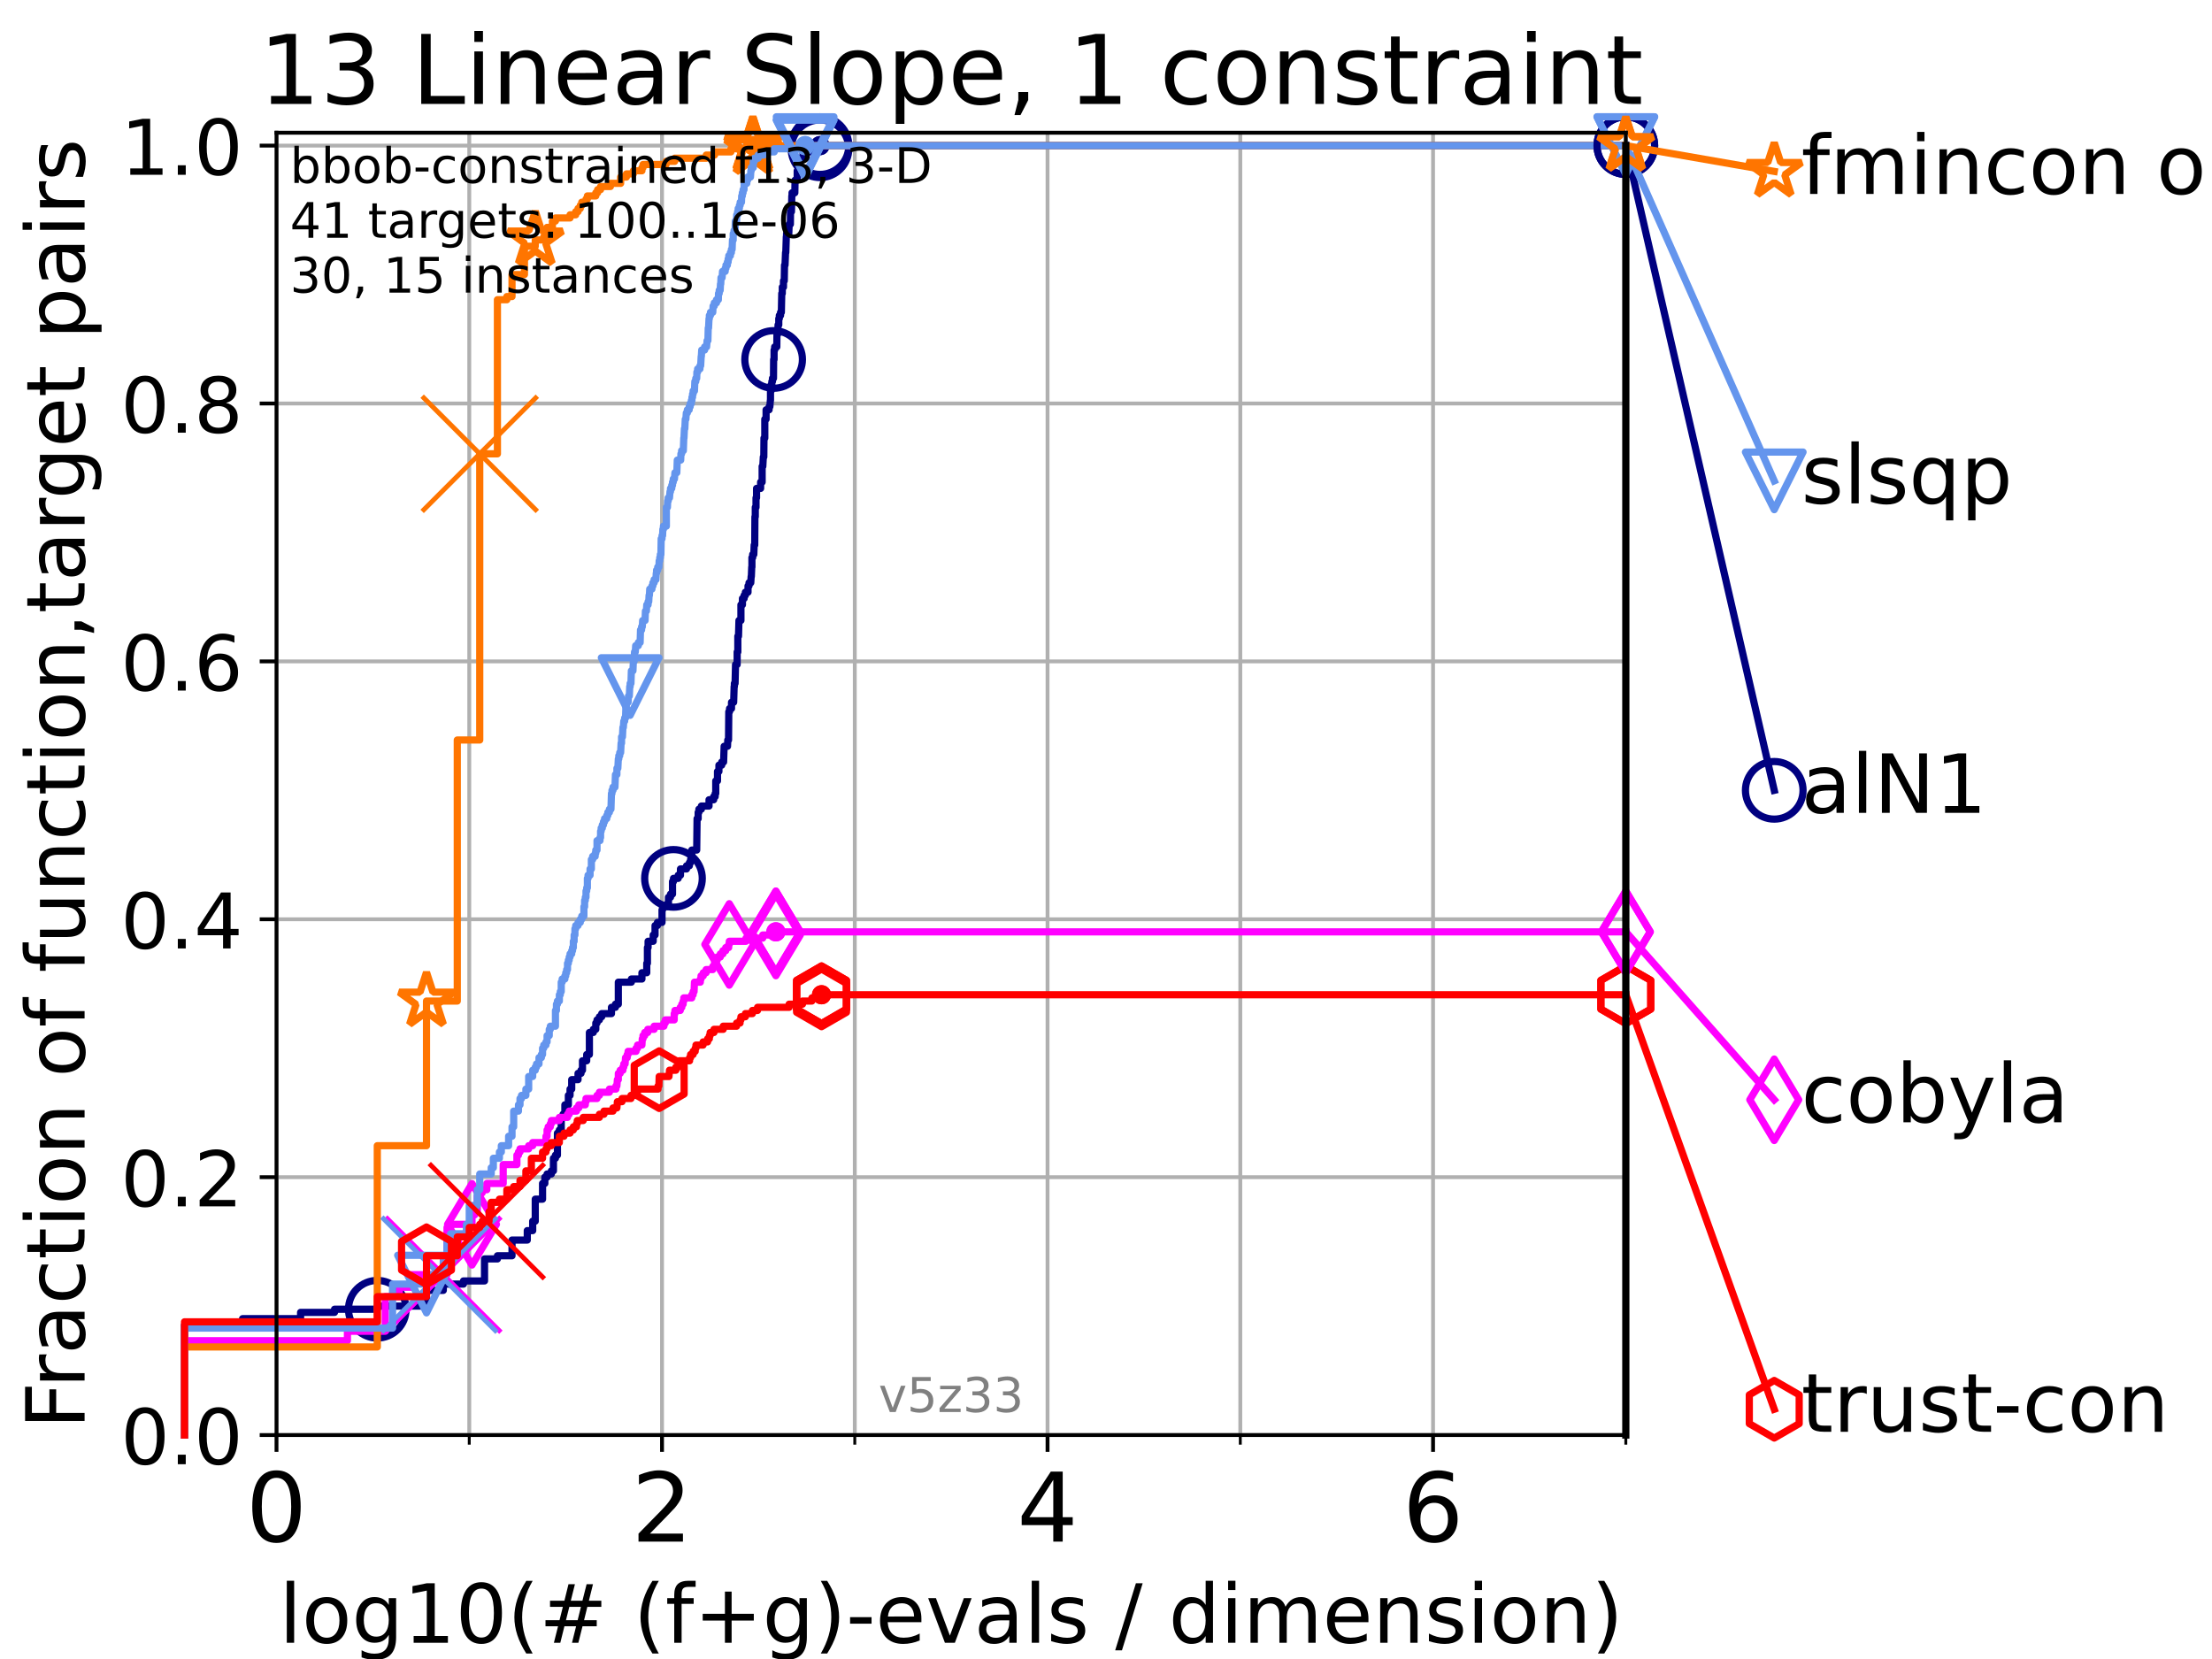 <?xml version="1.0" encoding="utf-8" standalone="no"?>
<!DOCTYPE svg PUBLIC "-//W3C//DTD SVG 1.1//EN"
  "http://www.w3.org/Graphics/SVG/1.1/DTD/svg11.dtd">
<!-- Created with matplotlib (https://matplotlib.org/) -->
<svg height="345.6pt" version="1.1" viewBox="0 0 460.8 345.6" width="460.8pt" xmlns="http://www.w3.org/2000/svg" xmlns:xlink="http://www.w3.org/1999/xlink">
 <defs>
  <style type="text/css">*{stroke-linecap:butt;stroke-linejoin:round;}</style>
 </defs>
 <g id="figure_1">
  <g id="patch_1">
   <path d="M 0 345.6 
L 460.8 345.6 
L 460.8 0 
L 0 0 
z
" style="fill:#ffffff;"/>
  </g>
  <g id="axes_1">
   <g id="patch_2">
    <path d="M 57.6 298.944 
L 338.688 298.944 
L 338.688 27.648 
L 57.6 27.648 
z
" style="fill:#ffffff;"/>
   </g>
   <g id="matplotlib.axis_1">
    <g id="xtick_1">
     <g id="line2d_1">
      <path clip-path="url(#p9de96b138f)" d="M 57.6 298.944 
L 57.6 27.648 
" style="fill:none;stroke:#b0b0b0;stroke-linecap:square;stroke-width:0.8;"/>
     </g>
     <g id="line2d_2">
      <defs>
       <path d="M 0 0 
L 0 3.5 
" id="m0f47ed433b" style="stroke:#000000;stroke-width:0.8;"/>
      </defs>
      <g>
       <use style="stroke:#000000;stroke-width:0.8;" x="57.6" xlink:href="#m0f47ed433b" y="298.944"/>
      </g>
     </g>
     <g id="text_1">
      <!-- 0 -->
      <g transform="translate(51.237 321.141)scale(0.2 -0.2)">
       <defs>
        <path d="M 31.781 66.406 
Q 24.172 66.406 20.328 58.906 
Q 16.5 51.422 16.5 36.375 
Q 16.5 21.391 20.328 13.891 
Q 24.172 6.391 31.781 6.391 
Q 39.453 6.391 43.281 13.891 
Q 47.125 21.391 47.125 36.375 
Q 47.125 51.422 43.281 58.906 
Q 39.453 66.406 31.781 66.406 
z
M 31.781 74.219 
Q 44.047 74.219 50.516 64.516 
Q 56.984 54.828 56.984 36.375 
Q 56.984 17.969 50.516 8.266 
Q 44.047 -1.422 31.781 -1.422 
Q 19.531 -1.422 13.062 8.266 
Q 6.594 17.969 6.594 36.375 
Q 6.594 54.828 13.062 64.516 
Q 19.531 74.219 31.781 74.219 
z
" id="DejaVuSans-48"/>
       </defs>
       <use xlink:href="#DejaVuSans-48"/>
      </g>
     </g>
    </g>
    <g id="xtick_2">
     <g id="line2d_3">
      <path clip-path="url(#p9de96b138f)" d="M 137.911 298.944 
L 137.911 27.648 
" style="fill:none;stroke:#b0b0b0;stroke-linecap:square;stroke-width:0.8;"/>
     </g>
     <g id="line2d_4">
      <g>
       <use style="stroke:#000000;stroke-width:0.8;" x="137.911" xlink:href="#m0f47ed433b" y="298.944"/>
      </g>
     </g>
     <g id="text_2">
      <!-- 2 -->
      <g transform="translate(131.548 321.141)scale(0.2 -0.2)">
       <defs>
        <path d="M 19.188 8.297 
L 53.609 8.297 
L 53.609 0 
L 7.328 0 
L 7.328 8.297 
Q 12.938 14.109 22.625 23.891 
Q 32.328 33.688 34.812 36.531 
Q 39.547 41.844 41.422 45.531 
Q 43.312 49.219 43.312 52.781 
Q 43.312 58.594 39.234 62.25 
Q 35.156 65.922 28.609 65.922 
Q 23.969 65.922 18.812 64.312 
Q 13.672 62.703 7.812 59.422 
L 7.812 69.391 
Q 13.766 71.781 18.938 73 
Q 24.125 74.219 28.422 74.219 
Q 39.75 74.219 46.484 68.547 
Q 53.219 62.891 53.219 53.422 
Q 53.219 48.922 51.531 44.891 
Q 49.859 40.875 45.406 35.406 
Q 44.188 33.984 37.641 27.219 
Q 31.109 20.453 19.188 8.297 
z
" id="DejaVuSans-50"/>
       </defs>
       <use xlink:href="#DejaVuSans-50"/>
      </g>
     </g>
    </g>
    <g id="xtick_3">
     <g id="line2d_5">
      <path clip-path="url(#p9de96b138f)" d="M 218.222 298.944 
L 218.222 27.648 
" style="fill:none;stroke:#b0b0b0;stroke-linecap:square;stroke-width:0.8;"/>
     </g>
     <g id="line2d_6">
      <g>
       <use style="stroke:#000000;stroke-width:0.8;" x="218.222" xlink:href="#m0f47ed433b" y="298.944"/>
      </g>
     </g>
     <g id="text_3">
      <!-- 4 -->
      <g transform="translate(211.859 321.141)scale(0.2 -0.2)">
       <defs>
        <path d="M 37.797 64.312 
L 12.891 25.391 
L 37.797 25.391 
z
M 35.203 72.906 
L 47.609 72.906 
L 47.609 25.391 
L 58.016 25.391 
L 58.016 17.188 
L 47.609 17.188 
L 47.609 0 
L 37.797 0 
L 37.797 17.188 
L 4.891 17.188 
L 4.891 26.703 
z
" id="DejaVuSans-52"/>
       </defs>
       <use xlink:href="#DejaVuSans-52"/>
      </g>
     </g>
    </g>
    <g id="xtick_4">
     <g id="line2d_7">
      <path clip-path="url(#p9de96b138f)" d="M 298.533 298.944 
L 298.533 27.648 
" style="fill:none;stroke:#b0b0b0;stroke-linecap:square;stroke-width:0.8;"/>
     </g>
     <g id="line2d_8">
      <g>
       <use style="stroke:#000000;stroke-width:0.8;" x="298.533" xlink:href="#m0f47ed433b" y="298.944"/>
      </g>
     </g>
     <g id="text_4">
      <!-- 6 -->
      <g transform="translate(292.17 321.141)scale(0.2 -0.2)">
       <defs>
        <path d="M 33.016 40.375 
Q 26.375 40.375 22.484 35.828 
Q 18.609 31.297 18.609 23.391 
Q 18.609 15.531 22.484 10.953 
Q 26.375 6.391 33.016 6.391 
Q 39.656 6.391 43.531 10.953 
Q 47.406 15.531 47.406 23.391 
Q 47.406 31.297 43.531 35.828 
Q 39.656 40.375 33.016 40.375 
z
M 52.594 71.297 
L 52.594 62.312 
Q 48.875 64.062 45.094 64.984 
Q 41.312 65.922 37.594 65.922 
Q 27.828 65.922 22.672 59.328 
Q 17.531 52.734 16.797 39.406 
Q 19.672 43.656 24.016 45.922 
Q 28.375 48.188 33.594 48.188 
Q 44.578 48.188 50.953 41.516 
Q 57.328 34.859 57.328 23.391 
Q 57.328 12.156 50.688 5.359 
Q 44.047 -1.422 33.016 -1.422 
Q 20.359 -1.422 13.672 8.266 
Q 6.984 17.969 6.984 36.375 
Q 6.984 53.656 15.188 63.938 
Q 23.391 74.219 37.203 74.219 
Q 40.922 74.219 44.703 73.484 
Q 48.484 72.75 52.594 71.297 
z
" id="DejaVuSans-54"/>
       </defs>
       <use xlink:href="#DejaVuSans-54"/>
      </g>
     </g>
    </g>
    <g id="xtick_5">
     <g id="line2d_9">
      <path clip-path="url(#p9de96b138f)" d="M 97.755 298.944 
L 97.755 27.648 
" style="fill:none;stroke:#b0b0b0;stroke-linecap:square;stroke-width:0.8;"/>
     </g>
     <g id="line2d_10">
      <defs>
       <path d="M 0 0 
L 0 2 
" id="mee294b1813" style="stroke:#000000;stroke-width:0.6;"/>
      </defs>
      <g>
       <use style="stroke:#000000;stroke-width:0.6;" x="97.755" xlink:href="#mee294b1813" y="298.944"/>
      </g>
     </g>
    </g>
    <g id="xtick_6">
     <g id="line2d_11">
      <path clip-path="url(#p9de96b138f)" d="M 178.066 298.944 
L 178.066 27.648 
" style="fill:none;stroke:#b0b0b0;stroke-linecap:square;stroke-width:0.8;"/>
     </g>
     <g id="line2d_12">
      <g>
       <use style="stroke:#000000;stroke-width:0.6;" x="178.066" xlink:href="#mee294b1813" y="298.944"/>
      </g>
     </g>
    </g>
    <g id="xtick_7">
     <g id="line2d_13">
      <path clip-path="url(#p9de96b138f)" d="M 258.377 298.944 
L 258.377 27.648 
" style="fill:none;stroke:#b0b0b0;stroke-linecap:square;stroke-width:0.8;"/>
     </g>
     <g id="line2d_14">
      <g>
       <use style="stroke:#000000;stroke-width:0.6;" x="258.377" xlink:href="#mee294b1813" y="298.944"/>
      </g>
     </g>
    </g>
    <g id="xtick_8">
     <g id="line2d_15">
      <path clip-path="url(#p9de96b138f)" d="M 338.688 298.944 
L 338.688 27.648 
" style="fill:none;stroke:#b0b0b0;stroke-linecap:square;stroke-width:0.8;"/>
     </g>
     <g id="line2d_16">
      <g>
       <use style="stroke:#000000;stroke-width:0.6;" x="338.688" xlink:href="#mee294b1813" y="298.944"/>
      </g>
     </g>
    </g>
    <g id="text_5">
     <!-- log10(# (f+g)-evals / dimension) -->
     <g transform="translate(58.145 342.218)scale(0.17 -0.17)">
      <defs>
       <path d="M 9.422 75.984 
L 18.406 75.984 
L 18.406 0 
L 9.422 0 
z
" id="DejaVuSans-108"/>
       <path d="M 30.609 48.391 
Q 23.391 48.391 19.188 42.75 
Q 14.984 37.109 14.984 27.297 
Q 14.984 17.484 19.156 11.844 
Q 23.344 6.203 30.609 6.203 
Q 37.797 6.203 41.984 11.859 
Q 46.188 17.531 46.188 27.297 
Q 46.188 37.016 41.984 42.703 
Q 37.797 48.391 30.609 48.391 
z
M 30.609 56 
Q 42.328 56 49.016 48.375 
Q 55.719 40.766 55.719 27.297 
Q 55.719 13.875 49.016 6.219 
Q 42.328 -1.422 30.609 -1.422 
Q 18.844 -1.422 12.172 6.219 
Q 5.516 13.875 5.516 27.297 
Q 5.516 40.766 12.172 48.375 
Q 18.844 56 30.609 56 
z
" id="DejaVuSans-111"/>
       <path d="M 45.406 27.984 
Q 45.406 37.75 41.375 43.109 
Q 37.359 48.484 30.078 48.484 
Q 22.859 48.484 18.828 43.109 
Q 14.797 37.75 14.797 27.984 
Q 14.797 18.266 18.828 12.891 
Q 22.859 7.516 30.078 7.516 
Q 37.359 7.516 41.375 12.891 
Q 45.406 18.266 45.406 27.984 
z
M 54.391 6.781 
Q 54.391 -7.172 48.188 -13.984 
Q 42 -20.797 29.203 -20.797 
Q 24.469 -20.797 20.266 -20.094 
Q 16.062 -19.391 12.109 -17.922 
L 12.109 -9.188 
Q 16.062 -11.328 19.922 -12.344 
Q 23.781 -13.375 27.781 -13.375 
Q 36.625 -13.375 41.016 -8.766 
Q 45.406 -4.156 45.406 5.172 
L 45.406 9.625 
Q 42.625 4.781 38.281 2.391 
Q 33.938 0 27.875 0 
Q 17.828 0 11.672 7.656 
Q 5.516 15.328 5.516 27.984 
Q 5.516 40.672 11.672 48.328 
Q 17.828 56 27.875 56 
Q 33.938 56 38.281 53.609 
Q 42.625 51.219 45.406 46.391 
L 45.406 54.688 
L 54.391 54.688 
z
" id="DejaVuSans-103"/>
       <path d="M 12.406 8.297 
L 28.516 8.297 
L 28.516 63.922 
L 10.984 60.406 
L 10.984 69.391 
L 28.422 72.906 
L 38.281 72.906 
L 38.281 8.297 
L 54.391 8.297 
L 54.391 0 
L 12.406 0 
z
" id="DejaVuSans-49"/>
       <path d="M 31 75.875 
Q 24.469 64.656 21.281 53.656 
Q 18.109 42.672 18.109 31.391 
Q 18.109 20.125 21.312 9.062 
Q 24.516 -2 31 -13.188 
L 23.188 -13.188 
Q 15.875 -1.703 12.234 9.375 
Q 8.594 20.453 8.594 31.391 
Q 8.594 42.281 12.203 53.312 
Q 15.828 64.359 23.188 75.875 
z
" id="DejaVuSans-40"/>
       <path d="M 51.125 44 
L 36.922 44 
L 32.812 27.688 
L 47.125 27.688 
z
M 43.797 71.781 
L 38.719 51.516 
L 52.984 51.516 
L 58.109 71.781 
L 65.922 71.781 
L 60.891 51.516 
L 76.125 51.516 
L 76.125 44 
L 58.984 44 
L 54.984 27.688 
L 70.516 27.688 
L 70.516 20.219 
L 53.078 20.219 
L 48 0 
L 40.188 0 
L 45.219 20.219 
L 30.906 20.219 
L 25.875 0 
L 18.016 0 
L 23.094 20.219 
L 7.719 20.219 
L 7.719 27.688 
L 24.906 27.688 
L 29 44 
L 13.281 44 
L 13.281 51.516 
L 30.906 51.516 
L 35.891 71.781 
z
" id="DejaVuSans-35"/>
       <path id="DejaVuSans-32"/>
       <path d="M 37.109 75.984 
L 37.109 68.5 
L 28.516 68.5 
Q 23.688 68.5 21.797 66.547 
Q 19.922 64.594 19.922 59.516 
L 19.922 54.688 
L 34.719 54.688 
L 34.719 47.703 
L 19.922 47.703 
L 19.922 0 
L 10.891 0 
L 10.891 47.703 
L 2.297 47.703 
L 2.297 54.688 
L 10.891 54.688 
L 10.891 58.5 
Q 10.891 67.625 15.141 71.797 
Q 19.391 75.984 28.609 75.984 
z
" id="DejaVuSans-102"/>
       <path d="M 46 62.703 
L 46 35.5 
L 73.188 35.5 
L 73.188 27.203 
L 46 27.203 
L 46 0 
L 37.797 0 
L 37.797 27.203 
L 10.594 27.203 
L 10.594 35.5 
L 37.797 35.5 
L 37.797 62.703 
z
" id="DejaVuSans-43"/>
       <path d="M 8.016 75.875 
L 15.828 75.875 
Q 23.141 64.359 26.781 53.312 
Q 30.422 42.281 30.422 31.391 
Q 30.422 20.453 26.781 9.375 
Q 23.141 -1.703 15.828 -13.188 
L 8.016 -13.188 
Q 14.5 -2 17.703 9.062 
Q 20.906 20.125 20.906 31.391 
Q 20.906 42.672 17.703 53.656 
Q 14.5 64.656 8.016 75.875 
z
" id="DejaVuSans-41"/>
       <path d="M 4.891 31.391 
L 31.203 31.391 
L 31.203 23.391 
L 4.891 23.391 
z
" id="DejaVuSans-45"/>
       <path d="M 56.203 29.594 
L 56.203 25.203 
L 14.891 25.203 
Q 15.484 15.922 20.484 11.062 
Q 25.484 6.203 34.422 6.203 
Q 39.594 6.203 44.453 7.469 
Q 49.312 8.734 54.109 11.281 
L 54.109 2.781 
Q 49.266 0.734 44.188 -0.344 
Q 39.109 -1.422 33.891 -1.422 
Q 20.797 -1.422 13.156 6.188 
Q 5.516 13.812 5.516 26.812 
Q 5.516 40.234 12.766 48.109 
Q 20.016 56 32.328 56 
Q 43.359 56 49.781 48.891 
Q 56.203 41.797 56.203 29.594 
z
M 47.219 32.234 
Q 47.125 39.594 43.094 43.984 
Q 39.062 48.391 32.422 48.391 
Q 24.906 48.391 20.391 44.141 
Q 15.875 39.891 15.188 32.172 
z
" id="DejaVuSans-101"/>
       <path d="M 2.984 54.688 
L 12.5 54.688 
L 29.594 8.797 
L 46.688 54.688 
L 56.203 54.688 
L 35.688 0 
L 23.484 0 
z
" id="DejaVuSans-118"/>
       <path d="M 34.281 27.484 
Q 23.391 27.484 19.188 25 
Q 14.984 22.516 14.984 16.5 
Q 14.984 11.719 18.141 8.906 
Q 21.297 6.109 26.703 6.109 
Q 34.188 6.109 38.703 11.406 
Q 43.219 16.703 43.219 25.484 
L 43.219 27.484 
z
M 52.203 31.203 
L 52.203 0 
L 43.219 0 
L 43.219 8.297 
Q 40.141 3.328 35.547 0.953 
Q 30.953 -1.422 24.312 -1.422 
Q 15.922 -1.422 10.953 3.297 
Q 6 8.016 6 15.922 
Q 6 25.141 12.172 29.828 
Q 18.359 34.516 30.609 34.516 
L 43.219 34.516 
L 43.219 35.406 
Q 43.219 41.609 39.141 45 
Q 35.062 48.391 27.688 48.391 
Q 23 48.391 18.547 47.266 
Q 14.109 46.141 10.016 43.891 
L 10.016 52.203 
Q 14.938 54.109 19.578 55.047 
Q 24.219 56 28.609 56 
Q 40.484 56 46.344 49.844 
Q 52.203 43.703 52.203 31.203 
z
" id="DejaVuSans-97"/>
       <path d="M 44.281 53.078 
L 44.281 44.578 
Q 40.484 46.531 36.375 47.5 
Q 32.281 48.484 27.875 48.484 
Q 21.188 48.484 17.844 46.438 
Q 14.5 44.391 14.5 40.281 
Q 14.5 37.156 16.891 35.375 
Q 19.281 33.594 26.516 31.984 
L 29.594 31.297 
Q 39.156 29.25 43.188 25.516 
Q 47.219 21.781 47.219 15.094 
Q 47.219 7.469 41.188 3.016 
Q 35.156 -1.422 24.609 -1.422 
Q 20.219 -1.422 15.453 -0.562 
Q 10.688 0.297 5.422 2 
L 5.422 11.281 
Q 10.406 8.688 15.234 7.391 
Q 20.062 6.109 24.812 6.109 
Q 31.156 6.109 34.562 8.281 
Q 37.984 10.453 37.984 14.406 
Q 37.984 18.062 35.516 20.016 
Q 33.062 21.969 24.703 23.781 
L 21.578 24.516 
Q 13.234 26.266 9.516 29.906 
Q 5.812 33.547 5.812 39.891 
Q 5.812 47.609 11.281 51.797 
Q 16.75 56 26.812 56 
Q 31.781 56 36.172 55.266 
Q 40.578 54.547 44.281 53.078 
z
" id="DejaVuSans-115"/>
       <path d="M 25.391 72.906 
L 33.688 72.906 
L 8.297 -9.281 
L 0 -9.281 
z
" id="DejaVuSans-47"/>
       <path d="M 45.406 46.391 
L 45.406 75.984 
L 54.391 75.984 
L 54.391 0 
L 45.406 0 
L 45.406 8.203 
Q 42.578 3.328 38.25 0.953 
Q 33.938 -1.422 27.875 -1.422 
Q 17.969 -1.422 11.734 6.484 
Q 5.516 14.406 5.516 27.297 
Q 5.516 40.188 11.734 48.094 
Q 17.969 56 27.875 56 
Q 33.938 56 38.25 53.625 
Q 42.578 51.266 45.406 46.391 
z
M 14.797 27.297 
Q 14.797 17.391 18.875 11.75 
Q 22.953 6.109 30.078 6.109 
Q 37.203 6.109 41.297 11.75 
Q 45.406 17.391 45.406 27.297 
Q 45.406 37.203 41.297 42.844 
Q 37.203 48.484 30.078 48.484 
Q 22.953 48.484 18.875 42.844 
Q 14.797 37.203 14.797 27.297 
z
" id="DejaVuSans-100"/>
       <path d="M 9.422 54.688 
L 18.406 54.688 
L 18.406 0 
L 9.422 0 
z
M 9.422 75.984 
L 18.406 75.984 
L 18.406 64.594 
L 9.422 64.594 
z
" id="DejaVuSans-105"/>
       <path d="M 52 44.188 
Q 55.375 50.25 60.062 53.125 
Q 64.75 56 71.094 56 
Q 79.641 56 84.281 50.016 
Q 88.922 44.047 88.922 33.016 
L 88.922 0 
L 79.891 0 
L 79.891 32.719 
Q 79.891 40.578 77.094 44.375 
Q 74.312 48.188 68.609 48.188 
Q 61.625 48.188 57.562 43.547 
Q 53.516 38.922 53.516 30.906 
L 53.516 0 
L 44.484 0 
L 44.484 32.719 
Q 44.484 40.625 41.703 44.406 
Q 38.922 48.188 33.109 48.188 
Q 26.219 48.188 22.156 43.531 
Q 18.109 38.875 18.109 30.906 
L 18.109 0 
L 9.078 0 
L 9.078 54.688 
L 18.109 54.688 
L 18.109 46.188 
Q 21.188 51.219 25.484 53.609 
Q 29.781 56 35.688 56 
Q 41.656 56 45.828 52.969 
Q 50 49.953 52 44.188 
z
" id="DejaVuSans-109"/>
       <path d="M 54.891 33.016 
L 54.891 0 
L 45.906 0 
L 45.906 32.719 
Q 45.906 40.484 42.875 44.328 
Q 39.844 48.188 33.797 48.188 
Q 26.516 48.188 22.312 43.547 
Q 18.109 38.922 18.109 30.906 
L 18.109 0 
L 9.078 0 
L 9.078 54.688 
L 18.109 54.688 
L 18.109 46.188 
Q 21.344 51.125 25.703 53.562 
Q 30.078 56 35.797 56 
Q 45.219 56 50.047 50.172 
Q 54.891 44.344 54.891 33.016 
z
" id="DejaVuSans-110"/>
      </defs>
      <use xlink:href="#DejaVuSans-108"/>
      <use x="27.783" xlink:href="#DejaVuSans-111"/>
      <use x="88.965" xlink:href="#DejaVuSans-103"/>
      <use x="152.441" xlink:href="#DejaVuSans-49"/>
      <use x="216.064" xlink:href="#DejaVuSans-48"/>
      <use x="279.688" xlink:href="#DejaVuSans-40"/>
      <use x="318.701" xlink:href="#DejaVuSans-35"/>
      <use x="402.49" xlink:href="#DejaVuSans-32"/>
      <use x="434.277" xlink:href="#DejaVuSans-40"/>
      <use x="473.291" xlink:href="#DejaVuSans-102"/>
      <use x="508.496" xlink:href="#DejaVuSans-43"/>
      <use x="592.285" xlink:href="#DejaVuSans-103"/>
      <use x="655.762" xlink:href="#DejaVuSans-41"/>
      <use x="694.775" xlink:href="#DejaVuSans-45"/>
      <use x="730.859" xlink:href="#DejaVuSans-101"/>
      <use x="792.383" xlink:href="#DejaVuSans-118"/>
      <use x="851.562" xlink:href="#DejaVuSans-97"/>
      <use x="912.842" xlink:href="#DejaVuSans-108"/>
      <use x="940.625" xlink:href="#DejaVuSans-115"/>
      <use x="992.725" xlink:href="#DejaVuSans-32"/>
      <use x="1024.512" xlink:href="#DejaVuSans-47"/>
      <use x="1058.203" xlink:href="#DejaVuSans-32"/>
      <use x="1089.99" xlink:href="#DejaVuSans-100"/>
      <use x="1153.467" xlink:href="#DejaVuSans-105"/>
      <use x="1181.25" xlink:href="#DejaVuSans-109"/>
      <use x="1278.662" xlink:href="#DejaVuSans-101"/>
      <use x="1340.186" xlink:href="#DejaVuSans-110"/>
      <use x="1403.564" xlink:href="#DejaVuSans-115"/>
      <use x="1455.664" xlink:href="#DejaVuSans-105"/>
      <use x="1483.447" xlink:href="#DejaVuSans-111"/>
      <use x="1544.629" xlink:href="#DejaVuSans-110"/>
      <use x="1608.008" xlink:href="#DejaVuSans-41"/>
     </g>
    </g>
   </g>
   <g id="matplotlib.axis_2">
    <g id="ytick_1">
     <g id="line2d_17">
      <path clip-path="url(#p9de96b138f)" d="M 57.6 298.944 
L 338.688 298.944 
" style="fill:none;stroke:#b0b0b0;stroke-linecap:square;stroke-width:0.8;"/>
     </g>
     <g id="line2d_18">
      <defs>
       <path d="M 0 0 
L -3.5 0 
" id="me32dd2f88f" style="stroke:#000000;stroke-width:0.8;"/>
      </defs>
      <g>
       <use style="stroke:#000000;stroke-width:0.8;" x="57.6" xlink:href="#me32dd2f88f" y="298.944"/>
      </g>
     </g>
     <g id="text_6">
      <!-- 0.0 -->
      <g transform="translate(25.155 305.023)scale(0.16 -0.16)">
       <defs>
        <path d="M 10.688 12.406 
L 21 12.406 
L 21 0 
L 10.688 0 
z
" id="DejaVuSans-46"/>
       </defs>
       <use xlink:href="#DejaVuSans-48"/>
       <use x="63.623" xlink:href="#DejaVuSans-46"/>
       <use x="95.41" xlink:href="#DejaVuSans-48"/>
      </g>
     </g>
    </g>
    <g id="ytick_2">
     <g id="line2d_19">
      <path clip-path="url(#p9de96b138f)" d="M 57.6 245.222 
L 338.688 245.222 
" style="fill:none;stroke:#b0b0b0;stroke-linecap:square;stroke-width:0.8;"/>
     </g>
     <g id="line2d_20">
      <g>
       <use style="stroke:#000000;stroke-width:0.8;" x="57.6" xlink:href="#me32dd2f88f" y="245.222"/>
      </g>
     </g>
     <g id="text_7">
      <!-- 0.2 -->
      <g transform="translate(25.155 251.301)scale(0.16 -0.16)">
       <use xlink:href="#DejaVuSans-48"/>
       <use x="63.623" xlink:href="#DejaVuSans-46"/>
       <use x="95.41" xlink:href="#DejaVuSans-50"/>
      </g>
     </g>
    </g>
    <g id="ytick_3">
     <g id="line2d_21">
      <path clip-path="url(#p9de96b138f)" d="M 57.6 191.5 
L 338.688 191.5 
" style="fill:none;stroke:#b0b0b0;stroke-linecap:square;stroke-width:0.8;"/>
     </g>
     <g id="line2d_22">
      <g>
       <use style="stroke:#000000;stroke-width:0.8;" x="57.6" xlink:href="#me32dd2f88f" y="191.5"/>
      </g>
     </g>
     <g id="text_8">
      <!-- 0.4 -->
      <g transform="translate(25.155 197.579)scale(0.16 -0.16)">
       <use xlink:href="#DejaVuSans-48"/>
       <use x="63.623" xlink:href="#DejaVuSans-46"/>
       <use x="95.41" xlink:href="#DejaVuSans-52"/>
      </g>
     </g>
    </g>
    <g id="ytick_4">
     <g id="line2d_23">
      <path clip-path="url(#p9de96b138f)" d="M 57.6 137.778 
L 338.688 137.778 
" style="fill:none;stroke:#b0b0b0;stroke-linecap:square;stroke-width:0.8;"/>
     </g>
     <g id="line2d_24">
      <g>
       <use style="stroke:#000000;stroke-width:0.8;" x="57.6" xlink:href="#me32dd2f88f" y="137.778"/>
      </g>
     </g>
     <g id="text_9">
      <!-- 0.6 -->
      <g transform="translate(25.155 143.857)scale(0.16 -0.16)">
       <use xlink:href="#DejaVuSans-48"/>
       <use x="63.623" xlink:href="#DejaVuSans-46"/>
       <use x="95.41" xlink:href="#DejaVuSans-54"/>
      </g>
     </g>
    </g>
    <g id="ytick_5">
     <g id="line2d_25">
      <path clip-path="url(#p9de96b138f)" d="M 57.6 84.056 
L 338.688 84.056 
" style="fill:none;stroke:#b0b0b0;stroke-linecap:square;stroke-width:0.8;"/>
     </g>
     <g id="line2d_26">
      <g>
       <use style="stroke:#000000;stroke-width:0.8;" x="57.6" xlink:href="#me32dd2f88f" y="84.056"/>
      </g>
     </g>
     <g id="text_10">
      <!-- 0.8 -->
      <g transform="translate(25.155 90.135)scale(0.16 -0.16)">
       <defs>
        <path d="M 31.781 34.625 
Q 24.75 34.625 20.719 30.859 
Q 16.703 27.094 16.703 20.516 
Q 16.703 13.922 20.719 10.156 
Q 24.75 6.391 31.781 6.391 
Q 38.812 6.391 42.859 10.172 
Q 46.922 13.969 46.922 20.516 
Q 46.922 27.094 42.891 30.859 
Q 38.875 34.625 31.781 34.625 
z
M 21.922 38.812 
Q 15.578 40.375 12.031 44.719 
Q 8.5 49.078 8.5 55.328 
Q 8.5 64.062 14.719 69.141 
Q 20.953 74.219 31.781 74.219 
Q 42.672 74.219 48.875 69.141 
Q 55.078 64.062 55.078 55.328 
Q 55.078 49.078 51.531 44.719 
Q 48 40.375 41.703 38.812 
Q 48.828 37.156 52.797 32.312 
Q 56.781 27.484 56.781 20.516 
Q 56.781 9.906 50.312 4.234 
Q 43.844 -1.422 31.781 -1.422 
Q 19.734 -1.422 13.25 4.234 
Q 6.781 9.906 6.781 20.516 
Q 6.781 27.484 10.781 32.312 
Q 14.797 37.156 21.922 38.812 
z
M 18.312 54.391 
Q 18.312 48.734 21.844 45.562 
Q 25.391 42.391 31.781 42.391 
Q 38.141 42.391 41.719 45.562 
Q 45.312 48.734 45.312 54.391 
Q 45.312 60.062 41.719 63.234 
Q 38.141 66.406 31.781 66.406 
Q 25.391 66.406 21.844 63.234 
Q 18.312 60.062 18.312 54.391 
z
" id="DejaVuSans-56"/>
       </defs>
       <use xlink:href="#DejaVuSans-48"/>
       <use x="63.623" xlink:href="#DejaVuSans-46"/>
       <use x="95.41" xlink:href="#DejaVuSans-56"/>
      </g>
     </g>
    </g>
    <g id="ytick_6">
     <g id="line2d_27">
      <path clip-path="url(#p9de96b138f)" d="M 57.6 30.334 
L 338.688 30.334 
" style="fill:none;stroke:#b0b0b0;stroke-linecap:square;stroke-width:0.8;"/>
     </g>
     <g id="line2d_28">
      <g>
       <use style="stroke:#000000;stroke-width:0.8;" x="57.6" xlink:href="#me32dd2f88f" y="30.334"/>
      </g>
     </g>
     <g id="text_11">
      <!-- 1.0 -->
      <g transform="translate(25.155 36.413)scale(0.16 -0.16)">
       <use xlink:href="#DejaVuSans-49"/>
       <use x="63.623" xlink:href="#DejaVuSans-46"/>
       <use x="95.41" xlink:href="#DejaVuSans-48"/>
      </g>
     </g>
    </g>
    <g id="text_12">
     <!-- Fraction of function,target pairs -->
     <g transform="translate(17.62 297.681)rotate(-90)scale(0.17 -0.17)">
      <defs>
       <path d="M 9.812 72.906 
L 51.703 72.906 
L 51.703 64.594 
L 19.672 64.594 
L 19.672 43.109 
L 48.578 43.109 
L 48.578 34.812 
L 19.672 34.812 
L 19.672 0 
L 9.812 0 
z
" id="DejaVuSans-70"/>
       <path d="M 41.109 46.297 
Q 39.594 47.172 37.812 47.578 
Q 36.031 48 33.891 48 
Q 26.266 48 22.188 43.047 
Q 18.109 38.094 18.109 28.812 
L 18.109 0 
L 9.078 0 
L 9.078 54.688 
L 18.109 54.688 
L 18.109 46.188 
Q 20.953 51.172 25.484 53.578 
Q 30.031 56 36.531 56 
Q 37.453 56 38.578 55.875 
Q 39.703 55.766 41.062 55.516 
z
" id="DejaVuSans-114"/>
       <path d="M 48.781 52.594 
L 48.781 44.188 
Q 44.969 46.297 41.141 47.344 
Q 37.312 48.391 33.406 48.391 
Q 24.656 48.391 19.812 42.844 
Q 14.984 37.312 14.984 27.297 
Q 14.984 17.281 19.812 11.734 
Q 24.656 6.203 33.406 6.203 
Q 37.312 6.203 41.141 7.25 
Q 44.969 8.297 48.781 10.406 
L 48.781 2.094 
Q 45.016 0.344 40.984 -0.531 
Q 36.969 -1.422 32.422 -1.422 
Q 20.062 -1.422 12.781 6.344 
Q 5.516 14.109 5.516 27.297 
Q 5.516 40.672 12.859 48.328 
Q 20.219 56 33.016 56 
Q 37.156 56 41.109 55.141 
Q 45.062 54.297 48.781 52.594 
z
" id="DejaVuSans-99"/>
       <path d="M 18.312 70.219 
L 18.312 54.688 
L 36.812 54.688 
L 36.812 47.703 
L 18.312 47.703 
L 18.312 18.016 
Q 18.312 11.328 20.141 9.422 
Q 21.969 7.516 27.594 7.516 
L 36.812 7.516 
L 36.812 0 
L 27.594 0 
Q 17.188 0 13.234 3.875 
Q 9.281 7.766 9.281 18.016 
L 9.281 47.703 
L 2.688 47.703 
L 2.688 54.688 
L 9.281 54.688 
L 9.281 70.219 
z
" id="DejaVuSans-116"/>
       <path d="M 8.5 21.578 
L 8.5 54.688 
L 17.484 54.688 
L 17.484 21.922 
Q 17.484 14.156 20.5 10.266 
Q 23.531 6.391 29.594 6.391 
Q 36.859 6.391 41.078 11.031 
Q 45.312 15.672 45.312 23.688 
L 45.312 54.688 
L 54.297 54.688 
L 54.297 0 
L 45.312 0 
L 45.312 8.406 
Q 42.047 3.422 37.719 1 
Q 33.406 -1.422 27.688 -1.422 
Q 18.266 -1.422 13.375 4.438 
Q 8.5 10.297 8.5 21.578 
z
M 31.109 56 
z
" id="DejaVuSans-117"/>
       <path d="M 11.719 12.406 
L 22.016 12.406 
L 22.016 4 
L 14.016 -11.625 
L 7.719 -11.625 
L 11.719 4 
z
" id="DejaVuSans-44"/>
       <path d="M 18.109 8.203 
L 18.109 -20.797 
L 9.078 -20.797 
L 9.078 54.688 
L 18.109 54.688 
L 18.109 46.391 
Q 20.953 51.266 25.266 53.625 
Q 29.594 56 35.594 56 
Q 45.562 56 51.781 48.094 
Q 58.016 40.188 58.016 27.297 
Q 58.016 14.406 51.781 6.484 
Q 45.562 -1.422 35.594 -1.422 
Q 29.594 -1.422 25.266 0.953 
Q 20.953 3.328 18.109 8.203 
z
M 48.688 27.297 
Q 48.688 37.203 44.609 42.844 
Q 40.531 48.484 33.406 48.484 
Q 26.266 48.484 22.188 42.844 
Q 18.109 37.203 18.109 27.297 
Q 18.109 17.391 22.188 11.75 
Q 26.266 6.109 33.406 6.109 
Q 40.531 6.109 44.609 11.75 
Q 48.688 17.391 48.688 27.297 
z
" id="DejaVuSans-112"/>
      </defs>
      <use xlink:href="#DejaVuSans-70"/>
      <use x="50.27" xlink:href="#DejaVuSans-114"/>
      <use x="91.383" xlink:href="#DejaVuSans-97"/>
      <use x="152.662" xlink:href="#DejaVuSans-99"/>
      <use x="207.643" xlink:href="#DejaVuSans-116"/>
      <use x="246.852" xlink:href="#DejaVuSans-105"/>
      <use x="274.635" xlink:href="#DejaVuSans-111"/>
      <use x="335.816" xlink:href="#DejaVuSans-110"/>
      <use x="399.195" xlink:href="#DejaVuSans-32"/>
      <use x="430.982" xlink:href="#DejaVuSans-111"/>
      <use x="492.164" xlink:href="#DejaVuSans-102"/>
      <use x="527.369" xlink:href="#DejaVuSans-32"/>
      <use x="559.156" xlink:href="#DejaVuSans-102"/>
      <use x="594.361" xlink:href="#DejaVuSans-117"/>
      <use x="657.74" xlink:href="#DejaVuSans-110"/>
      <use x="721.119" xlink:href="#DejaVuSans-99"/>
      <use x="776.1" xlink:href="#DejaVuSans-116"/>
      <use x="815.309" xlink:href="#DejaVuSans-105"/>
      <use x="843.092" xlink:href="#DejaVuSans-111"/>
      <use x="904.273" xlink:href="#DejaVuSans-110"/>
      <use x="967.652" xlink:href="#DejaVuSans-44"/>
      <use x="999.439" xlink:href="#DejaVuSans-116"/>
      <use x="1038.648" xlink:href="#DejaVuSans-97"/>
      <use x="1099.928" xlink:href="#DejaVuSans-114"/>
      <use x="1139.291" xlink:href="#DejaVuSans-103"/>
      <use x="1202.768" xlink:href="#DejaVuSans-101"/>
      <use x="1264.291" xlink:href="#DejaVuSans-116"/>
      <use x="1303.5" xlink:href="#DejaVuSans-32"/>
      <use x="1335.287" xlink:href="#DejaVuSans-112"/>
      <use x="1398.764" xlink:href="#DejaVuSans-97"/>
      <use x="1460.043" xlink:href="#DejaVuSans-105"/>
      <use x="1487.826" xlink:href="#DejaVuSans-114"/>
      <use x="1528.939" xlink:href="#DejaVuSans-115"/>
     </g>
    </g>
   </g>
   <g id="line2d_29">
    <defs>
     <path d="M 0 1.5 
C 0.398 1.5 0.779 1.342 1.061 1.061 
C 1.342 0.779 1.5 0.398 1.5 0 
C 1.5 -0.398 1.342 -0.779 1.061 -1.061 
C 0.779 -1.342 0.398 -1.5 0 -1.5 
C -0.398 -1.5 -0.779 -1.342 -1.061 -1.061 
C -1.342 -0.779 -1.5 -0.398 -1.5 0 
C -1.5 0.398 -1.342 0.779 -1.061 1.061 
C -0.779 1.342 -0.398 1.5 0 1.5 
z
" id="m54e09954d0" style="stroke:#000080;"/>
    </defs>
    <g>
     <use style="fill:#000080;stroke:#000080;" x="170.82" xlink:href="#m54e09954d0" y="30.334"/>
     <use style="fill:#000080;stroke:#000080;" x="170.82" xlink:href="#m54e09954d0" y="30.334"/>
    </g>
   </g>
   <g id="line2d_30">
    <path d="M 38.441 298.944 
L 38.441 276.014 
L 50.529 276.014 
L 50.529 274.704 
L 62.617 274.704 
L 62.617 273.393 
L 69.688 273.393 
L 69.688 272.738 
L 78.596 272.738 
L 78.596 272.083 
L 88.847 272.083 
L 88.847 268.807 
L 92.347 268.807 
L 92.347 267.497 
L 96.552 267.497 
L 96.552 266.842 
L 100.935 266.842 
L 100.935 262.256 
L 103.623 262.256 
L 103.623 261.601 
L 106.664 261.601 
L 106.664 258.325 
L 109.843 258.325 
L 109.843 256.36 
L 110.969 256.36 
L 110.969 254.394 
L 111.506 254.394 
L 111.506 249.808 
L 113.023 249.808 
L 113.023 246.532 
L 113.501 246.532 
L 113.501 245.222 
L 113.966 245.222 
L 113.966 244.567 
L 114.86 244.567 
L 114.86 243.912 
L 115.291 243.912 
L 115.291 241.291 
L 115.711 241.291 
L 115.711 240.636 
L 116.122 240.636 
L 116.122 236.05 
L 116.523 236.05 
L 116.523 235.395 
L 116.914 235.395 
L 116.914 232.774 
L 117.298 232.774 
L 117.298 232.119 
L 117.673 232.119 
L 117.673 230.154 
L 118.4 230.154 
L 118.4 228.188 
L 118.752 228.188 
L 118.752 226.878 
L 119.097 226.878 
L 119.097 224.912 
L 120.414 224.912 
L 120.414 223.602 
L 121.037 223.602 
L 121.037 222.947 
L 121.34 222.947 
L 121.34 220.982 
L 122.22 220.982 
L 122.22 219.671 
L 122.782 219.671 
L 122.782 215.085 
L 123.594 215.085 
L 123.594 214.43 
L 124.114 214.43 
L 124.114 213.12 
L 124.369 213.12 
L 124.369 212.465 
L 124.867 212.465 
L 124.867 211.81 
L 125.352 211.81 
L 125.352 211.154 
L 127.379 211.154 
L 127.379 209.844 
L 128.21 209.844 
L 128.21 209.189 
L 128.808 209.189 
L 128.808 204.603 
L 131.524 204.603 
L 131.524 203.948 
L 133.726 203.948 
L 133.726 202.638 
L 134.731 202.638 
L 134.731 200.672 
L 134.87 200.672 
L 134.87 197.396 
L 135.008 197.396 
L 135.008 196.086 
L 136.073 196.086 
L 136.073 194.776 
L 136.457 194.776 
L 136.457 192.81 
L 136.955 192.81 
L 136.955 192.155 
L 137.911 192.155 
L 137.911 189.535 
L 138.027 189.535 
L 138.027 188.879 
L 139.036 188.879 
L 139.036 188.224 
L 139.253 188.224 
L 139.253 186.914 
L 139.678 186.914 
L 139.678 186.259 
L 140.094 186.259 
L 140.094 183.638 
L 140.298 183.638 
L 140.298 182.983 
L 141.283 182.983 
L 141.283 182.328 
L 141.756 182.328 
L 141.756 181.018 
L 143.015 181.018 
L 143.015 180.363 
L 143.612 180.363 
L 143.612 179.707 
L 143.862 179.707 
L 143.862 179.052 
L 144.108 179.052 
L 144.108 177.087 
L 145.136 177.087 
L 145.213 170.535 
L 145.441 170.535 
L 145.441 169.225 
L 145.591 169.225 
L 145.591 168.57 
L 146.107 168.57 
L 146.107 167.915 
L 147.703 167.915 
L 147.703 166.604 
L 148.671 166.604 
L 148.671 165.949 
L 148.982 165.949 
L 148.982 165.294 
L 149.104 165.294 
L 149.104 162.674 
L 149.468 162.674 
L 149.468 160.708 
L 149.765 160.708 
L 149.765 159.398 
L 150.344 159.398 
L 150.344 158.743 
L 150.739 158.743 
L 150.85 155.467 
L 151.555 155.467 
L 151.608 154.157 
L 151.766 154.157 
L 151.819 148.26 
L 151.975 148.26 
L 151.975 147.605 
L 152.386 147.605 
L 152.386 146.295 
L 152.836 146.295 
L 152.934 143.019 
L 152.984 143.019 
L 152.984 142.364 
L 153.13 142.364 
L 153.227 138.433 
L 153.562 138.433 
L 153.562 135.813 
L 153.703 135.813 
L 153.703 132.537 
L 153.844 132.537 
L 153.937 129.261 
L 154.349 129.261 
L 154.349 125.985 
L 154.663 125.985 
L 154.663 124.675 
L 155.016 124.675 
L 155.016 124.02 
L 155.275 124.02 
L 155.275 123.365 
L 155.825 123.365 
L 155.825 122.055 
L 156.032 122.055 
L 156.032 121.399 
L 156.398 121.399 
L 156.479 120.089 
L 156.519 120.089 
L 156.599 118.124 
L 156.638 118.124 
L 156.638 116.158 
L 156.796 116.158 
L 156.796 115.503 
L 157.031 115.503 
L 157.109 113.538 
L 157.224 113.538 
L 157.263 107.641 
L 157.339 107.641 
L 157.339 105.676 
L 157.491 105.676 
L 157.491 103.71 
L 157.604 103.71 
L 157.604 101.745 
L 158.448 101.745 
L 158.448 100.435 
L 158.767 100.435 
L 158.767 97.159 
L 158.907 97.159 
L 159.012 95.194 
L 159.115 95.194 
L 159.15 91.263 
L 159.321 91.263 
L 159.321 87.332 
L 159.591 87.332 
L 159.591 85.366 
L 160.217 85.366 
L 160.217 84.711 
L 160.378 84.711 
L 160.474 83.401 
L 160.506 83.401 
L 160.506 81.435 
L 160.633 81.435 
L 160.633 80.125 
L 160.79 80.125 
L 160.79 79.47 
L 160.915 79.47 
L 160.915 78.815 
L 161.131 78.815 
L 161.162 74.884 
L 161.253 74.884 
L 161.253 72.919 
L 161.375 72.919 
L 161.375 72.263 
L 161.823 72.263 
L 161.853 69.643 
L 161.999 69.643 
L 162.087 67.677 
L 162.232 67.677 
L 162.232 66.367 
L 162.346 66.367 
L 162.346 65.712 
L 162.602 65.712 
L 162.602 65.057 
L 162.771 65.057 
L 162.854 61.126 
L 162.965 61.126 
L 162.965 59.816 
L 163.212 59.816 
L 163.212 58.505 
L 163.375 58.505 
L 163.429 55.23 
L 163.536 55.23 
L 163.643 52.609 
L 163.696 52.609 
L 163.802 49.333 
L 163.854 49.333 
L 163.854 48.678 
L 164.321 48.678 
L 164.397 46.713 
L 164.65 46.713 
L 164.675 44.092 
L 164.874 44.092 
L 164.949 40.816 
L 164.998 40.816 
L 164.998 40.161 
L 165.578 40.161 
L 165.626 37.541 
L 166.071 37.541 
L 166.071 35.575 
L 166.301 35.575 
L 166.392 33.61 
L 166.751 33.61 
L 166.751 32.955 
L 167.277 32.955 
L 167.277 31.644 
L 169.022 31.644 
L 169.022 30.989 
L 170.82 30.989 
L 170.82 30.334 
L 338.688 30.334 
L 338.688 30.334 
" style="fill:none;stroke:#000080;stroke-linecap:square;stroke-width:1.5;"/>
   </g>
   <g id="line2d_31">
    <defs>
     <path d="M 0 6 
C 1.591 6 3.117 5.368 4.243 4.243 
C 5.368 3.117 6 1.591 6 0 
C 6 -1.591 5.368 -3.117 4.243 -4.243 
C 3.117 -5.368 1.591 -6 0 -6 
C -1.591 -6 -3.117 -5.368 -4.243 -4.243 
C -5.368 -3.117 -6 -1.591 -6 0 
C -6 1.591 -5.368 3.117 -4.243 4.243 
C -3.117 5.368 -1.591 6 0 6 
z
" id="mbc42323279" style="stroke:#000080;stroke-width:1.5;"/>
    </defs>
    <g>
     <use style="fill-opacity:0;stroke:#000080;stroke-width:1.5;" x="78.596" xlink:href="#mbc42323279" y="272.738"/>
     <use style="fill-opacity:0;stroke:#000080;stroke-width:1.5;" x="140.298" xlink:href="#mbc42323279" y="182.983"/>
     <use style="fill-opacity:0;stroke:#000080;stroke-width:1.5;" x="161.162" xlink:href="#mbc42323279" y="74.884"/>
     <use style="fill-opacity:0;stroke:#000080;stroke-width:1.5;" x="170.82" xlink:href="#mbc42323279" y="30.989"/>
     <use style="fill-opacity:0;stroke:#000080;stroke-width:1.5;" x="170.82" xlink:href="#mbc42323279" y="30.334"/>
     <use style="fill-opacity:0;stroke:#000080;stroke-width:1.5;" x="338.688" xlink:href="#mbc42323279" y="30.334"/>
    </g>
   </g>
   <g id="line2d_32">
    <path style="fill:none;stroke:#000080;stroke-linecap:square;stroke-width:1.5;"/>
    <g/>
   </g>
   <g id="line2d_33">
    <defs>
     <path d="M 0 1.5 
C 0.398 1.5 0.779 1.342 1.061 1.061 
C 1.342 0.779 1.5 0.398 1.5 0 
C 1.5 -0.398 1.342 -0.779 1.061 -1.061 
C 0.779 -1.342 0.398 -1.5 0 -1.5 
C -0.398 -1.5 -0.779 -1.342 -1.061 -1.061 
C -1.342 -0.779 -1.5 -0.398 -1.5 0 
C -1.5 0.398 -1.342 0.779 -1.061 1.061 
C -0.779 1.342 -0.398 1.5 0 1.5 
z
" id="m3c6f3daff9" style="stroke:#ff00ff;"/>
    </defs>
    <g>
     <use style="fill:#ff00ff;stroke:#ff00ff;" x="161.63" xlink:href="#m3c6f3daff9" y="194.121"/>
     <use style="fill:#ff00ff;stroke:#ff00ff;" x="161.63" xlink:href="#m3c6f3daff9" y="194.121"/>
    </g>
   </g>
   <g id="line2d_34">
    <path d="M 38.441 298.944 
L 38.441 279.29 
L 72.376 279.29 
L 72.376 277.324 
L 80.259 277.324 
L 80.259 270.118 
L 83.172 270.118 
L 83.172 268.152 
L 85.667 268.152 
L 85.667 265.532 
L 93.122 265.532 
L 93.122 255.704 
L 93.864 255.704 
L 93.864 255.049 
L 98.327 255.049 
L 98.327 253.084 
L 98.881 253.084 
L 98.881 252.429 
L 99.418 252.429 
L 99.418 249.153 
L 99.938 249.153 
L 99.938 248.498 
L 100.444 248.498 
L 100.444 247.843 
L 101.413 247.843 
L 101.413 246.532 
L 104.826 246.532 
L 104.826 242.601 
L 107.68 242.601 
L 107.68 240.636 
L 108.006 240.636 
L 108.006 239.981 
L 108.326 239.981 
L 108.326 239.326 
L 110.132 239.326 
L 110.132 238.671 
L 110.969 238.671 
L 110.969 238.015 
L 113.735 238.015 
L 113.735 236.705 
L 113.966 236.705 
L 113.966 235.395 
L 114.194 235.395 
L 114.194 234.74 
L 114.641 234.74 
L 114.641 234.085 
L 114.86 234.085 
L 114.86 233.429 
L 116.523 233.429 
L 116.523 232.774 
L 118.221 232.774 
L 118.221 232.119 
L 118.577 232.119 
L 118.577 231.464 
L 120.094 231.464 
L 120.094 230.809 
L 120.572 230.809 
L 120.572 230.154 
L 121.931 230.154 
L 121.931 229.499 
L 122.076 229.499 
L 122.076 228.843 
L 124.369 228.843 
L 124.369 228.188 
L 124.867 228.188 
L 124.867 227.533 
L 126.948 227.533 
L 126.948 226.878 
L 128.311 226.878 
L 128.311 226.223 
L 128.511 226.223 
L 128.611 224.912 
L 128.808 224.912 
L 128.808 223.602 
L 129.195 223.602 
L 129.195 222.947 
L 129.761 222.947 
L 129.761 222.292 
L 129.945 222.292 
L 129.945 221.637 
L 130.219 221.637 
L 130.309 220.326 
L 130.665 220.326 
L 130.665 219.671 
L 130.84 219.671 
L 130.84 219.016 
L 132.502 219.016 
L 132.502 218.361 
L 132.816 218.361 
L 132.816 217.706 
L 133.726 217.706 
L 133.8 216.396 
L 133.947 216.396 
L 133.947 215.74 
L 134.308 215.74 
L 134.308 215.085 
L 134.939 215.085 
L 134.939 214.43 
L 136.266 214.43 
L 136.266 213.775 
L 138.313 213.775 
L 138.313 213.12 
L 138.595 213.12 
L 138.595 212.465 
L 140.449 212.465 
L 140.449 211.154 
L 140.599 211.154 
L 140.599 210.499 
L 141.709 210.499 
L 141.709 209.844 
L 142.033 209.844 
L 142.033 209.189 
L 142.307 209.189 
L 142.307 208.534 
L 142.442 208.534 
L 142.442 207.879 
L 144.108 207.879 
L 144.108 207.224 
L 144.391 207.224 
L 144.391 206.568 
L 144.59 206.568 
L 144.669 204.603 
L 145.888 204.603 
L 145.888 203.948 
L 146.035 203.948 
L 146.035 203.293 
L 146.503 203.293 
L 146.503 202.638 
L 147.096 202.638 
L 147.096 201.982 
L 148.481 201.982 
L 148.481 201.327 
L 148.827 201.327 
L 148.827 200.672 
L 148.951 200.672 
L 148.951 200.017 
L 149.408 200.017 
L 149.408 199.362 
L 150.057 199.362 
L 150.057 198.707 
L 150.599 198.707 
L 150.599 198.052 
L 151.179 198.052 
L 151.179 197.396 
L 151.793 197.396 
L 151.793 196.741 
L 151.923 196.741 
L 151.923 196.086 
L 155.404 196.086 
L 155.404 195.431 
L 158.89 195.431 
L 158.89 194.776 
L 161.63 194.776 
L 161.63 194.121 
L 338.688 194.121 
L 338.688 194.121 
" style="fill:none;stroke:#ff00ff;stroke-linecap:square;stroke-width:1.5;"/>
   </g>
   <g id="line2d_35">
    <defs>
     <path d="M -0 8.485 
L 5.091 0 
L 0 -8.485 
L -5.091 -0 
z
" id="mb9fa9a5b33" style="stroke:#ff00ff;stroke-linejoin:miter;stroke-width:1.5;"/>
    </defs>
    <g>
     <use style="fill-opacity:0;stroke:#ff00ff;stroke-linejoin:miter;stroke-width:1.5;" x="98.327" xlink:href="#mb9fa9a5b33" y="255.049"/>
     <use style="fill-opacity:0;stroke:#ff00ff;stroke-linejoin:miter;stroke-width:1.5;" x="151.923" xlink:href="#mb9fa9a5b33" y="196.741"/>
     <use style="fill-opacity:0;stroke:#ff00ff;stroke-linejoin:miter;stroke-width:1.5;" x="161.63" xlink:href="#mb9fa9a5b33" y="194.776"/>
     <use style="fill-opacity:0;stroke:#ff00ff;stroke-linejoin:miter;stroke-width:1.5;" x="161.63" xlink:href="#mb9fa9a5b33" y="194.121"/>
     <use style="fill-opacity:0;stroke:#ff00ff;stroke-linejoin:miter;stroke-width:1.5;" x="161.63" xlink:href="#mb9fa9a5b33" y="194.121"/>
     <use style="fill-opacity:0;stroke:#ff00ff;stroke-linejoin:miter;stroke-width:1.5;" x="338.688" xlink:href="#mb9fa9a5b33" y="194.121"/>
    </g>
   </g>
   <g id="line2d_36">
    <path style="fill:none;stroke:#ff00ff;stroke-linecap:square;stroke-width:1.5;"/>
    <g/>
   </g>
   <g id="line2d_37">
    <path clip-path="url(#p9de96b138f)" d="M 92.347 265.532 
" style="fill:none;stroke:#ff00ff;stroke-linecap:square;stroke-width:1.5;"/>
    <defs>
     <path d="M -12 12 
L 12 -12 
M -12 -12 
L 12 12 
" id="m2fd1df85ab" style="stroke:#ff00ff;"/>
    </defs>
    <g clip-path="url(#p9de96b138f)">
     <use style="fill:#ff00ff;stroke:#ff00ff;" x="92.347" xlink:href="#m2fd1df85ab" y="265.532"/>
    </g>
   </g>
   <g id="line2d_38">
    <defs>
     <path d="M 0 1.5 
C 0.398 1.5 0.779 1.342 1.061 1.061 
C 1.342 0.779 1.5 0.398 1.5 0 
C 1.5 -0.398 1.342 -0.779 1.061 -1.061 
C 0.779 -1.342 0.398 -1.5 0 -1.5 
C -0.398 -1.5 -0.779 -1.342 -1.061 -1.061 
C -1.342 -0.779 -1.5 -0.398 -1.5 0 
C -1.5 0.398 -1.342 0.779 -1.061 1.061 
C -0.779 1.342 -0.398 1.5 0 1.5 
z
" id="m454d684f7f" style="stroke:#ff7500;"/>
    </defs>
    <g>
     <use style="fill:#ff7500;stroke:#ff7500;" x="156.836" xlink:href="#m454d684f7f" y="30.334"/>
     <use style="fill:#ff7500;stroke:#ff7500;" x="156.836" xlink:href="#m454d684f7f" y="30.334"/>
    </g>
   </g>
   <g id="line2d_39">
    <path d="M 38.441 298.944 
L 38.441 280.6 
L 78.596 280.6 
L 78.596 238.671 
L 88.847 238.671 
L 88.847 208.534 
L 95.26 208.534 
L 95.26 154.157 
L 99.938 154.157 
L 99.938 94.538 
L 103.623 94.538 
L 103.623 62.436 
L 105.585 62.436 
L 105.585 61.781 
L 106.664 61.781 
L 106.664 57.195 
L 109.252 57.195 
L 109.252 51.299 
L 111.506 51.299 
L 111.506 49.988 
L 113.264 49.988 
L 113.264 49.333 
L 113.966 49.333 
L 113.966 47.368 
L 115.077 47.368 
L 115.077 46.058 
L 115.711 46.058 
L 115.711 45.402 
L 118.752 45.402 
L 118.752 44.747 
L 119.932 44.747 
L 119.932 44.092 
L 120.414 44.092 
L 120.414 43.437 
L 120.883 43.437 
L 120.883 42.782 
L 121.189 42.782 
L 121.189 42.127 
L 122.076 42.127 
L 122.076 41.472 
L 122.362 41.472 
L 122.362 40.816 
L 124.114 40.816 
L 124.114 40.161 
L 124.495 40.161 
L 124.495 39.506 
L 125.111 39.506 
L 125.111 38.851 
L 127.165 38.851 
L 127.165 38.196 
L 129.291 38.196 
L 129.291 36.886 
L 130.488 36.886 
L 130.488 36.23 
L 131.938 36.23 
L 131.938 35.575 
L 133.726 35.575 
L 133.726 34.92 
L 133.947 34.92 
L 133.947 34.265 
L 138.762 34.265 
L 138.762 33.61 
L 140.549 33.61 
L 140.549 32.955 
L 147.13 32.955 
L 147.13 32.3 
L 148.858 32.3 
L 148.858 31.644 
L 152.258 31.644 
L 152.258 30.989 
L 156.836 30.989 
L 156.836 30.334 
L 338.688 30.334 
" style="fill:none;stroke:#ff7500;stroke-linecap:square;stroke-width:1.5;"/>
   </g>
   <g id="line2d_40">
    <defs>
     <path d="M 0 -6 
L -1.347 -1.854 
L -5.706 -1.854 
L -2.18 0.708 
L -3.527 4.854 
L -0 2.292 
L 3.527 4.854 
L 2.18 0.708 
L 5.706 -1.854 
L 1.347 -1.854 
z
" id="m765210bdaa" style="stroke:#ff7500;stroke-linejoin:bevel;stroke-width:1.5;"/>
    </defs>
    <g>
     <use style="fill-opacity:0;stroke:#ff7500;stroke-linejoin:bevel;stroke-width:1.5;" x="88.847" xlink:href="#m765210bdaa" y="208.534"/>
     <use style="fill-opacity:0;stroke:#ff7500;stroke-linejoin:bevel;stroke-width:1.5;" x="111.506" xlink:href="#m765210bdaa" y="49.988"/>
     <use style="fill-opacity:0;stroke:#ff7500;stroke-linejoin:bevel;stroke-width:1.5;" x="156.836" xlink:href="#m765210bdaa" y="30.989"/>
     <use style="fill-opacity:0;stroke:#ff7500;stroke-linejoin:bevel;stroke-width:1.5;" x="156.836" xlink:href="#m765210bdaa" y="30.334"/>
     <use style="fill-opacity:0;stroke:#ff7500;stroke-linejoin:bevel;stroke-width:1.5;" x="156.836" xlink:href="#m765210bdaa" y="30.334"/>
     <use style="fill-opacity:0;stroke:#ff7500;stroke-linejoin:bevel;stroke-width:1.5;" x="338.688" xlink:href="#m765210bdaa" y="30.334"/>
    </g>
   </g>
   <g id="line2d_41">
    <path style="fill:none;stroke:#ff7500;stroke-linecap:square;stroke-width:1.5;"/>
    <g/>
   </g>
   <g id="line2d_42">
    <path clip-path="url(#p9de96b138f)" d="M 99.938 94.538 
" style="fill:none;stroke:#ff7500;stroke-linecap:square;stroke-width:1.5;"/>
    <defs>
     <path d="M -12 12 
L 12 -12 
M -12 -12 
L 12 12 
" id="m8ef496f2ec" style="stroke:#ff7500;"/>
    </defs>
    <g clip-path="url(#p9de96b138f)">
     <use style="fill:#ff7500;stroke:#ff7500;" x="99.938" xlink:href="#m8ef496f2ec" y="94.538"/>
    </g>
   </g>
   <g id="line2d_43">
    <defs>
     <path d="M 0 1.5 
C 0.398 1.5 0.779 1.342 1.061 1.061 
C 1.342 0.779 1.5 0.398 1.5 0 
C 1.5 -0.398 1.342 -0.779 1.061 -1.061 
C 0.779 -1.342 0.398 -1.5 0 -1.5 
C -0.398 -1.5 -0.779 -1.342 -1.061 -1.061 
C -1.342 -0.779 -1.5 -0.398 -1.5 0 
C -1.5 0.398 -1.342 0.779 -1.061 1.061 
C -0.779 1.342 -0.398 1.5 0 1.5 
z
" id="m2e6629df77" style="stroke:#6495ed;"/>
    </defs>
    <g>
     <use style="fill:#6495ed;stroke:#6495ed;" x="167.725" xlink:href="#m2e6629df77" y="30.334"/>
     <use style="fill:#6495ed;stroke:#6495ed;" x="167.725" xlink:href="#m2e6629df77" y="30.334"/>
    </g>
   </g>
   <g id="line2d_44">
    <path d="M 38.441 298.944 
L 38.441 276.669 
L 81.776 276.669 
L 81.776 267.497 
L 88.847 267.497 
L 88.847 266.187 
L 89.79 266.187 
L 89.79 265.532 
L 92.347 265.532 
L 92.347 261.601 
L 93.122 261.601 
L 93.122 258.325 
L 93.864 258.325 
L 93.864 257.015 
L 97.164 257.015 
L 97.164 255.049 
L 97.755 255.049 
L 97.755 251.118 
L 99.418 251.118 
L 99.418 247.843 
L 99.938 247.843 
L 99.938 244.567 
L 102.331 244.567 
L 102.331 243.257 
L 102.772 243.257 
L 102.772 241.291 
L 104.034 241.291 
L 104.034 239.981 
L 104.435 239.981 
L 104.435 238.671 
L 105.952 238.671 
L 105.952 236.705 
L 106.664 236.705 
L 106.664 234.74 
L 107.009 234.74 
L 107.009 231.464 
L 108.006 231.464 
L 108.006 230.154 
L 108.326 230.154 
L 108.326 228.843 
L 108.64 228.843 
L 108.64 228.188 
L 109.55 228.188 
L 109.55 226.878 
L 110.132 226.878 
L 110.132 224.257 
L 110.969 224.257 
L 110.969 222.947 
L 111.506 222.947 
L 111.506 222.292 
L 111.768 222.292 
L 111.768 221.637 
L 112.281 221.637 
L 112.281 220.326 
L 112.779 220.326 
L 112.779 219.671 
L 113.023 219.671 
L 113.023 218.361 
L 113.264 218.361 
L 113.264 217.706 
L 113.735 217.706 
L 113.735 217.051 
L 113.966 217.051 
L 113.966 215.74 
L 114.419 215.74 
L 114.419 214.43 
L 114.641 214.43 
L 114.641 213.775 
L 115.711 213.775 
L 115.711 210.499 
L 115.918 210.499 
L 115.918 209.189 
L 116.122 209.189 
L 116.122 208.534 
L 116.523 208.534 
L 116.523 207.224 
L 116.72 207.224 
L 116.72 206.568 
L 116.914 206.568 
L 116.914 204.603 
L 117.107 204.603 
L 117.107 203.948 
L 117.673 203.948 
L 117.673 203.293 
L 117.857 203.293 
L 117.857 202.638 
L 118.04 202.638 
L 118.04 201.982 
L 118.221 201.982 
L 118.221 200.672 
L 118.4 200.672 
L 118.4 200.017 
L 118.577 200.017 
L 118.577 199.362 
L 118.752 199.362 
L 118.752 198.707 
L 119.097 198.707 
L 119.097 198.052 
L 119.267 198.052 
L 119.267 197.396 
L 119.436 197.396 
L 119.436 196.086 
L 119.603 196.086 
L 119.603 194.776 
L 119.768 194.776 
L 119.768 193.465 
L 119.932 193.465 
L 119.932 192.81 
L 120.414 192.81 
L 120.414 192.155 
L 120.883 192.155 
L 120.883 191.5 
L 121.189 191.5 
L 121.189 190.845 
L 121.638 190.845 
L 121.638 188.879 
L 121.785 188.879 
L 121.785 187.569 
L 121.931 187.569 
L 121.931 186.914 
L 122.076 186.914 
L 122.076 185.604 
L 122.22 185.604 
L 122.22 184.949 
L 122.362 184.949 
L 122.362 182.983 
L 122.503 182.983 
L 122.503 182.328 
L 122.92 182.328 
L 122.92 181.018 
L 123.193 181.018 
L 123.193 179.052 
L 123.461 179.052 
L 123.461 178.397 
L 123.985 178.397 
L 123.985 177.742 
L 124.114 177.742 
L 124.114 177.087 
L 124.369 177.087 
L 124.369 175.121 
L 124.989 175.121 
L 124.989 174.466 
L 125.111 174.466 
L 125.111 173.156 
L 125.232 173.156 
L 125.232 172.501 
L 125.471 172.501 
L 125.471 171.846 
L 125.706 171.846 
L 125.706 171.191 
L 125.939 171.191 
L 125.939 170.535 
L 126.395 170.535 
L 126.395 169.88 
L 126.618 169.88 
L 126.618 169.225 
L 126.948 169.225 
L 126.948 168.57 
L 127.272 168.57 
L 127.379 165.294 
L 127.485 165.294 
L 127.485 164.639 
L 127.695 164.639 
L 127.695 163.984 
L 128.108 163.984 
L 128.21 161.363 
L 128.511 161.363 
L 128.511 160.053 
L 128.709 160.053 
L 128.808 158.088 
L 128.905 158.088 
L 128.905 157.432 
L 129.099 157.432 
L 129.099 156.777 
L 129.291 156.777 
L 129.386 154.812 
L 129.48 154.812 
L 129.48 153.502 
L 129.668 153.502 
L 129.761 151.536 
L 129.853 151.536 
L 129.945 150.226 
L 130.128 150.226 
L 130.128 149.571 
L 130.309 149.571 
L 130.398 146.95 
L 130.488 146.95 
L 130.488 146.295 
L 130.84 146.295 
L 130.927 144.985 
L 131.099 144.985 
L 131.185 143.019 
L 131.27 143.019 
L 131.27 142.364 
L 131.44 142.364 
L 131.524 139.743 
L 131.856 139.743 
L 131.938 137.778 
L 132.101 137.778 
L 132.182 135.813 
L 132.343 135.813 
L 132.423 134.502 
L 132.971 134.502 
L 132.971 133.847 
L 133.353 133.847 
L 133.428 131.227 
L 133.652 131.227 
L 133.652 130.571 
L 133.8 130.571 
L 133.873 129.261 
L 134.379 129.261 
L 134.45 127.296 
L 134.661 127.296 
L 134.731 125.985 
L 135.008 125.985 
L 135.008 125.33 
L 135.145 125.33 
L 135.213 124.02 
L 135.281 124.02 
L 135.348 122.71 
L 135.813 122.71 
L 135.813 122.055 
L 136.009 122.055 
L 136.009 121.399 
L 136.266 121.399 
L 136.266 120.744 
L 136.645 120.744 
L 136.708 119.434 
L 136.77 119.434 
L 136.77 118.779 
L 137.016 118.779 
L 137.016 118.124 
L 137.259 118.124 
L 137.32 116.813 
L 137.439 116.813 
L 137.439 116.158 
L 137.559 116.158 
L 137.559 115.503 
L 137.677 115.503 
L 137.736 112.227 
L 137.911 112.227 
L 137.911 111.572 
L 138.027 111.572 
L 138.084 110.262 
L 138.199 110.262 
L 138.199 109.607 
L 138.817 109.607 
L 138.817 105.676 
L 139.036 105.676 
L 139.091 104.366 
L 139.199 104.366 
L 139.199 103.71 
L 139.467 103.71 
L 139.573 102.4 
L 139.678 102.4 
L 139.678 101.745 
L 139.939 101.745 
L 139.939 101.09 
L 140.094 101.09 
L 140.094 100.435 
L 140.247 100.435 
L 140.247 99.78 
L 140.499 99.78 
L 140.599 98.469 
L 140.993 98.469 
L 141.09 95.849 
L 141.802 95.849 
L 141.849 94.538 
L 141.987 94.538 
L 141.987 93.883 
L 142.352 93.883 
L 142.442 91.263 
L 142.486 91.263 
L 142.576 89.297 
L 142.664 89.297 
L 142.753 87.332 
L 142.884 87.332 
L 142.971 86.022 
L 143.187 86.022 
L 143.187 85.366 
L 143.57 85.366 
L 143.57 84.711 
L 143.779 84.711 
L 143.779 84.056 
L 144.026 84.056 
L 144.026 83.401 
L 144.148 83.401 
L 144.148 82.746 
L 144.27 82.746 
L 144.27 82.091 
L 144.391 82.091 
L 144.391 81.435 
L 144.669 81.435 
L 144.748 79.47 
L 144.943 79.47 
L 144.943 78.815 
L 145.136 78.815 
L 145.175 77.505 
L 145.327 77.505 
L 145.327 76.849 
L 145.814 76.849 
L 145.814 76.194 
L 145.961 76.194 
L 146.071 74.229 
L 146.107 74.229 
L 146.18 72.919 
L 146.784 72.919 
L 146.784 72.263 
L 147.199 72.263 
L 147.301 70.953 
L 147.47 70.953 
L 147.537 68.333 
L 147.604 68.333 
L 147.703 66.367 
L 147.77 66.367 
L 147.77 65.712 
L 147.999 65.712 
L 147.999 65.057 
L 148.481 65.057 
L 148.545 63.747 
L 148.796 63.747 
L 148.796 63.091 
L 149.257 63.091 
L 149.257 62.436 
L 149.647 62.436 
L 149.676 61.126 
L 149.824 61.126 
L 149.824 60.471 
L 150.028 60.471 
L 150.086 59.161 
L 150.144 59.161 
L 150.201 57.85 
L 150.429 57.85 
L 150.514 56.54 
L 151.07 56.54 
L 151.07 55.885 
L 151.233 55.885 
L 151.233 55.23 
L 151.528 55.23 
L 151.528 54.575 
L 151.687 54.575 
L 151.687 53.919 
L 151.819 53.919 
L 151.819 53.264 
L 152.156 53.264 
L 152.156 52.609 
L 152.36 52.609 
L 152.36 51.954 
L 152.512 51.954 
L 152.587 49.988 
L 152.737 49.988 
L 152.737 48.678 
L 152.91 48.678 
L 152.91 48.023 
L 153.13 48.023 
L 153.178 46.058 
L 153.443 46.058 
L 153.467 44.747 
L 153.656 44.747 
L 153.656 44.092 
L 153.774 44.092 
L 153.774 43.437 
L 154.029 43.437 
L 154.029 42.782 
L 154.19 42.782 
L 154.19 42.127 
L 154.462 42.127 
L 154.507 40.816 
L 154.641 40.816 
L 154.641 40.161 
L 154.796 40.161 
L 154.796 39.506 
L 154.994 39.506 
L 155.016 38.196 
L 155.574 38.196 
L 155.574 37.541 
L 155.742 37.541 
L 155.742 36.886 
L 156.338 36.886 
L 156.418 35.575 
L 156.499 35.575 
L 156.499 34.92 
L 156.914 34.92 
L 156.934 33.61 
L 157.147 33.61 
L 157.147 32.955 
L 157.939 32.955 
L 157.939 32.3 
L 159.098 32.3 
L 159.098 31.644 
L 161.284 31.644 
L 161.284 30.989 
L 167.725 30.989 
L 167.725 30.334 
L 338.688 30.334 
L 338.688 30.334 
" style="fill:none;stroke:#6495ed;stroke-linecap:square;stroke-width:1.5;"/>
   </g>
   <g id="line2d_45">
    <defs>
     <path d="M -0 6 
L 6 -6 
L -6 -6 
z
" id="mbb39ef6936" style="stroke:#6495ed;stroke-linejoin:miter;stroke-width:1.5;"/>
    </defs>
    <g>
     <use style="fill-opacity:0;stroke:#6495ed;stroke-linejoin:miter;stroke-width:1.5;" x="88.847" xlink:href="#mbb39ef6936" y="267.497"/>
     <use style="fill-opacity:0;stroke:#6495ed;stroke-linejoin:miter;stroke-width:1.5;" x="131.27" xlink:href="#mbb39ef6936" y="143.019"/>
     <use style="fill-opacity:0;stroke:#6495ed;stroke-linejoin:miter;stroke-width:1.5;" x="167.725" xlink:href="#mbb39ef6936" y="30.989"/>
     <use style="fill-opacity:0;stroke:#6495ed;stroke-linejoin:miter;stroke-width:1.5;" x="167.725" xlink:href="#mbb39ef6936" y="30.989"/>
     <use style="fill-opacity:0;stroke:#6495ed;stroke-linejoin:miter;stroke-width:1.5;" x="167.725" xlink:href="#mbb39ef6936" y="30.334"/>
     <use style="fill-opacity:0;stroke:#6495ed;stroke-linejoin:miter;stroke-width:1.5;" x="338.688" xlink:href="#mbb39ef6936" y="30.334"/>
    </g>
   </g>
   <g id="line2d_46">
    <path style="fill:none;stroke:#6495ed;stroke-linecap:square;stroke-width:1.5;"/>
    <g/>
   </g>
   <g id="line2d_47">
    <path clip-path="url(#p9de96b138f)" d="M 91.535 265.532 
" style="fill:none;stroke:#6495ed;stroke-linecap:square;stroke-width:1.5;"/>
    <defs>
     <path d="M -12 12 
L 12 -12 
M -12 -12 
L 12 12 
" id="m7997ee9c4c" style="stroke:#6495ed;"/>
    </defs>
    <g clip-path="url(#p9de96b138f)">
     <use style="fill:#6495ed;stroke:#6495ed;" x="91.535" xlink:href="#m7997ee9c4c" y="265.532"/>
    </g>
   </g>
   <g id="line2d_48">
    <defs>
     <path d="M 0 1.5 
C 0.398 1.5 0.779 1.342 1.061 1.061 
C 1.342 0.779 1.5 0.398 1.5 0 
C 1.5 -0.398 1.342 -0.779 1.061 -1.061 
C 0.779 -1.342 0.398 -1.5 0 -1.5 
C -0.398 -1.5 -0.779 -1.342 -1.061 -1.061 
C -1.342 -0.779 -1.5 -0.398 -1.5 0 
C -1.5 0.398 -1.342 0.779 -1.061 1.061 
C -0.779 1.342 -0.398 1.5 0 1.5 
z
" id="m41d1d987b4" style="stroke:#ff0000;"/>
    </defs>
    <g>
     <use style="fill:#ff0000;stroke:#ff0000;" x="171.143" xlink:href="#m41d1d987b4" y="207.224"/>
     <use style="fill:#ff0000;stroke:#ff0000;" x="171.143" xlink:href="#m41d1d987b4" y="207.224"/>
    </g>
   </g>
   <g id="line2d_49">
    <path d="M 38.441 298.944 
L 38.441 275.359 
L 78.596 275.359 
L 78.596 270.118 
L 88.847 270.118 
L 88.847 261.601 
L 95.26 261.601 
L 95.26 257.67 
L 97.755 257.67 
L 97.755 255.704 
L 99.938 255.704 
L 99.938 255.049 
L 100.444 255.049 
L 100.444 254.394 
L 101.878 254.394 
L 101.878 252.429 
L 102.331 252.429 
L 102.331 250.463 
L 104.034 250.463 
L 104.034 249.808 
L 105.585 249.808 
L 105.585 247.843 
L 107.009 247.843 
L 107.009 247.187 
L 108.326 247.187 
L 108.326 245.877 
L 109.55 245.877 
L 109.55 243.912 
L 110.694 243.912 
L 110.694 241.291 
L 113.023 241.291 
L 113.023 239.981 
L 113.735 239.981 
L 113.735 239.326 
L 113.966 239.326 
L 113.966 238.671 
L 114.86 238.671 
L 114.86 238.015 
L 116.523 238.015 
L 116.523 236.705 
L 117.486 236.705 
L 117.486 236.05 
L 118.752 236.05 
L 118.752 235.395 
L 119.436 235.395 
L 119.436 234.74 
L 120.094 234.74 
L 120.094 234.085 
L 120.255 234.085 
L 120.255 233.429 
L 121.49 233.429 
L 121.49 232.774 
L 124.867 232.774 
L 124.867 232.119 
L 125.823 232.119 
L 125.823 231.464 
L 127.695 231.464 
L 127.695 230.809 
L 128.511 230.809 
L 128.611 229.499 
L 129.574 229.499 
L 129.574 228.843 
L 131.44 228.843 
L 131.44 228.188 
L 132.738 228.188 
L 132.816 226.878 
L 137.077 226.878 
L 137.077 226.223 
L 137.259 226.223 
L 137.32 224.257 
L 139.36 224.257 
L 139.467 222.947 
L 140.797 222.947 
L 140.797 222.292 
L 141.331 222.292 
L 141.331 221.637 
L 141.474 221.637 
L 141.474 220.982 
L 143.654 220.982 
L 143.654 220.326 
L 143.862 220.326 
L 143.862 219.671 
L 144.391 219.671 
L 144.391 219.016 
L 144.826 219.016 
L 144.826 218.361 
L 144.982 218.361 
L 144.982 217.706 
L 146.467 217.706 
L 146.467 217.051 
L 147.402 217.051 
L 147.402 216.396 
L 147.77 216.396 
L 147.77 215.74 
L 147.934 215.74 
L 147.934 215.085 
L 148.733 215.085 
L 148.733 214.43 
L 150.655 214.43 
L 150.655 213.775 
L 153.443 213.775 
L 153.443 213.12 
L 154.167 213.12 
L 154.167 212.465 
L 154.349 212.465 
L 154.349 211.81 
L 155.275 211.81 
L 155.275 211.154 
L 156.737 211.154 
L 156.737 210.499 
L 157.81 210.499 
L 157.81 209.844 
L 164.385 209.844 
L 164.385 209.189 
L 167.18 209.189 
L 167.18 208.534 
L 169.129 208.534 
L 169.129 207.879 
L 171.143 207.879 
L 171.143 207.224 
L 338.688 207.224 
L 338.688 207.224 
" style="fill:none;stroke:#ff0000;stroke-linecap:square;stroke-width:1.5;"/>
   </g>
   <g id="line2d_50">
    <defs>
     <path d="M 0 -6 
L -5.196 -3 
L -5.196 3 
L -0 6 
L 5.196 3 
L 5.196 -3 
z
" id="mca3de192eb" style="stroke:#ff0000;stroke-linejoin:miter;stroke-width:1.5;"/>
    </defs>
    <g>
     <use style="fill-opacity:0;stroke:#ff0000;stroke-linejoin:miter;stroke-width:1.5;" x="88.847" xlink:href="#mca3de192eb" y="261.601"/>
     <use style="fill-opacity:0;stroke:#ff0000;stroke-linejoin:miter;stroke-width:1.5;" x="137.32" xlink:href="#mca3de192eb" y="224.912"/>
     <use style="fill-opacity:0;stroke:#ff0000;stroke-linejoin:miter;stroke-width:1.5;" x="171.143" xlink:href="#mca3de192eb" y="207.879"/>
     <use style="fill-opacity:0;stroke:#ff0000;stroke-linejoin:miter;stroke-width:1.5;" x="171.143" xlink:href="#mca3de192eb" y="207.224"/>
     <use style="fill-opacity:0;stroke:#ff0000;stroke-linejoin:miter;stroke-width:1.5;" x="171.143" xlink:href="#mca3de192eb" y="207.224"/>
     <use style="fill-opacity:0;stroke:#ff0000;stroke-linejoin:miter;stroke-width:1.5;" x="338.688" xlink:href="#mca3de192eb" y="207.224"/>
    </g>
   </g>
   <g id="line2d_51">
    <path style="fill:none;stroke:#ff0000;stroke-linecap:square;stroke-width:1.5;"/>
    <g/>
   </g>
   <g id="line2d_52">
    <path clip-path="url(#p9de96b138f)" d="M 101.413 254.394 
" style="fill:none;stroke:#ff0000;stroke-linecap:square;stroke-width:1.5;"/>
    <defs>
     <path d="M -12 12 
L 12 -12 
M -12 -12 
L 12 12 
" id="m7ed2112340" style="stroke:#ff0000;"/>
    </defs>
    <g clip-path="url(#p9de96b138f)">
     <use style="fill:#ff0000;stroke:#ff0000;" x="101.413" xlink:href="#m7ed2112340" y="254.394"/>
    </g>
   </g>
   <g id="line2d_53">
    <path d="M 338.688 207.224 
L 369.608 293.572 
" style="fill:none;stroke:#ff0000;stroke-linecap:square;stroke-width:1.5;"/>
    <g>
     <use style="fill-opacity:0;stroke:#ff0000;stroke-linejoin:miter;stroke-width:1.5;" x="338.688" xlink:href="#mca3de192eb" y="207.224"/>
     <use style="fill-opacity:0;stroke:#ff0000;stroke-linejoin:miter;stroke-width:1.5;" x="369.608" xlink:href="#mca3de192eb" y="293.572"/>
    </g>
   </g>
   <g id="line2d_54">
    <path d="M 338.688 194.121 
L 369.608 229.105 
" style="fill:none;stroke:#ff00ff;stroke-linecap:square;stroke-width:1.5;"/>
    <g>
     <use style="fill-opacity:0;stroke:#ff00ff;stroke-linejoin:miter;stroke-width:1.5;" x="338.688" xlink:href="#mb9fa9a5b33" y="194.121"/>
     <use style="fill-opacity:0;stroke:#ff00ff;stroke-linejoin:miter;stroke-width:1.5;" x="369.608" xlink:href="#mb9fa9a5b33" y="229.105"/>
    </g>
   </g>
   <g id="line2d_55">
    <path d="M 338.688 30.334 
L 369.608 164.639 
" style="fill:none;stroke:#000080;stroke-linecap:square;stroke-width:1.5;"/>
    <g>
     <use style="fill-opacity:0;stroke:#000080;stroke-width:1.5;" x="338.688" xlink:href="#mbc42323279" y="30.334"/>
     <use style="fill-opacity:0;stroke:#000080;stroke-width:1.5;" x="369.608" xlink:href="#mbc42323279" y="164.639"/>
    </g>
   </g>
   <g id="line2d_56">
    <path d="M 338.688 30.334 
L 369.608 100.173 
" style="fill:none;stroke:#6495ed;stroke-linecap:square;stroke-width:1.5;"/>
    <g>
     <use style="fill-opacity:0;stroke:#6495ed;stroke-linejoin:miter;stroke-width:1.5;" x="338.688" xlink:href="#mbb39ef6936" y="30.334"/>
     <use style="fill-opacity:0;stroke:#6495ed;stroke-linejoin:miter;stroke-width:1.5;" x="369.608" xlink:href="#mbb39ef6936" y="100.173"/>
    </g>
   </g>
   <g id="line2d_57">
    <path d="M 338.688 30.334 
L 369.608 35.706 
" style="fill:none;stroke:#ff7500;stroke-linecap:square;stroke-width:1.5;"/>
    <g>
     <use style="fill-opacity:0;stroke:#ff7500;stroke-linejoin:bevel;stroke-width:1.5;" x="338.688" xlink:href="#m765210bdaa" y="30.334"/>
     <use style="fill-opacity:0;stroke:#ff7500;stroke-linejoin:bevel;stroke-width:1.5;" x="369.608" xlink:href="#m765210bdaa" y="35.706"/>
    </g>
   </g>
   <g id="line2d_58">
    <path d="M 338.688 298.944 
L 338.688 30.334 
" style="fill:none;stroke:#000000;stroke-linecap:square;stroke-width:1.5;"/>
   </g>
   <g id="patch_3">
    <path d="M 57.6 298.944 
L 57.6 27.648 
" style="fill:none;stroke:#000000;stroke-linecap:square;stroke-linejoin:miter;stroke-width:0.8;"/>
   </g>
   <g id="patch_4">
    <path d="M 338.688 298.944 
L 338.688 27.648 
" style="fill:none;stroke:#000000;stroke-linecap:square;stroke-linejoin:miter;stroke-width:0.8;"/>
   </g>
   <g id="patch_5">
    <path d="M 57.6 298.944 
L 338.688 298.944 
" style="fill:none;stroke:#000000;stroke-linecap:square;stroke-linejoin:miter;stroke-width:0.8;"/>
   </g>
   <g id="patch_6">
    <path d="M 57.6 27.648 
L 338.688 27.648 
" style="fill:none;stroke:#000000;stroke-linecap:square;stroke-linejoin:miter;stroke-width:0.8;"/>
   </g>
   <g id="text_13">
    <!-- trust-con -->
    <g transform="translate(375.229 298.263)scale(0.17 -0.17)">
     <use xlink:href="#DejaVuSans-116"/>
     <use x="39.209" xlink:href="#DejaVuSans-114"/>
     <use x="80.322" xlink:href="#DejaVuSans-117"/>
     <use x="143.701" xlink:href="#DejaVuSans-115"/>
     <use x="195.801" xlink:href="#DejaVuSans-116"/>
     <use x="235.01" xlink:href="#DejaVuSans-45"/>
     <use x="271.094" xlink:href="#DejaVuSans-99"/>
     <use x="326.074" xlink:href="#DejaVuSans-111"/>
     <use x="387.256" xlink:href="#DejaVuSans-110"/>
    </g>
   </g>
   <g id="text_14">
    <!-- cobyla -->
    <g transform="translate(375.229 233.796)scale(0.17 -0.17)">
     <defs>
      <path d="M 48.688 27.297 
Q 48.688 37.203 44.609 42.844 
Q 40.531 48.484 33.406 48.484 
Q 26.266 48.484 22.188 42.844 
Q 18.109 37.203 18.109 27.297 
Q 18.109 17.391 22.188 11.75 
Q 26.266 6.109 33.406 6.109 
Q 40.531 6.109 44.609 11.75 
Q 48.688 17.391 48.688 27.297 
z
M 18.109 46.391 
Q 20.953 51.266 25.266 53.625 
Q 29.594 56 35.594 56 
Q 45.562 56 51.781 48.094 
Q 58.016 40.188 58.016 27.297 
Q 58.016 14.406 51.781 6.484 
Q 45.562 -1.422 35.594 -1.422 
Q 29.594 -1.422 25.266 0.953 
Q 20.953 3.328 18.109 8.203 
L 18.109 0 
L 9.078 0 
L 9.078 75.984 
L 18.109 75.984 
z
" id="DejaVuSans-98"/>
      <path d="M 32.172 -5.078 
Q 28.375 -14.844 24.75 -17.812 
Q 21.141 -20.797 15.094 -20.797 
L 7.906 -20.797 
L 7.906 -13.281 
L 13.188 -13.281 
Q 16.891 -13.281 18.938 -11.516 
Q 21 -9.766 23.484 -3.219 
L 25.094 0.875 
L 2.984 54.688 
L 12.5 54.688 
L 29.594 11.922 
L 46.688 54.688 
L 56.203 54.688 
z
" id="DejaVuSans-121"/>
     </defs>
     <use xlink:href="#DejaVuSans-99"/>
     <use x="54.98" xlink:href="#DejaVuSans-111"/>
     <use x="116.162" xlink:href="#DejaVuSans-98"/>
     <use x="179.639" xlink:href="#DejaVuSans-121"/>
     <use x="238.818" xlink:href="#DejaVuSans-108"/>
     <use x="266.602" xlink:href="#DejaVuSans-97"/>
    </g>
   </g>
   <g id="text_15">
    <!-- alN1 -->
    <g transform="translate(375.229 169.33)scale(0.17 -0.17)">
     <defs>
      <path d="M 9.812 72.906 
L 23.094 72.906 
L 55.422 11.922 
L 55.422 72.906 
L 64.984 72.906 
L 64.984 0 
L 51.703 0 
L 19.391 60.984 
L 19.391 0 
L 9.812 0 
z
" id="DejaVuSans-78"/>
     </defs>
     <use xlink:href="#DejaVuSans-97"/>
     <use x="61.279" xlink:href="#DejaVuSans-108"/>
     <use x="89.062" xlink:href="#DejaVuSans-78"/>
     <use x="163.867" xlink:href="#DejaVuSans-49"/>
    </g>
   </g>
   <g id="text_16">
    <!-- slsqp -->
    <g transform="translate(375.229 104.864)scale(0.17 -0.17)">
     <defs>
      <path d="M 14.797 27.297 
Q 14.797 17.391 18.875 11.75 
Q 22.953 6.109 30.078 6.109 
Q 37.203 6.109 41.297 11.75 
Q 45.406 17.391 45.406 27.297 
Q 45.406 37.203 41.297 42.844 
Q 37.203 48.484 30.078 48.484 
Q 22.953 48.484 18.875 42.844 
Q 14.797 37.203 14.797 27.297 
z
M 45.406 8.203 
Q 42.578 3.328 38.25 0.953 
Q 33.938 -1.422 27.875 -1.422 
Q 17.969 -1.422 11.734 6.484 
Q 5.516 14.406 5.516 27.297 
Q 5.516 40.188 11.734 48.094 
Q 17.969 56 27.875 56 
Q 33.938 56 38.25 53.625 
Q 42.578 51.266 45.406 46.391 
L 45.406 54.688 
L 54.391 54.688 
L 54.391 -20.797 
L 45.406 -20.797 
z
" id="DejaVuSans-113"/>
     </defs>
     <use xlink:href="#DejaVuSans-115"/>
     <use x="52.1" xlink:href="#DejaVuSans-108"/>
     <use x="79.883" xlink:href="#DejaVuSans-115"/>
     <use x="131.982" xlink:href="#DejaVuSans-113"/>
     <use x="195.459" xlink:href="#DejaVuSans-112"/>
    </g>
   </g>
   <g id="text_17">
    <!-- fmincon o -->
    <g transform="translate(375.229 40.397)scale(0.17 -0.17)">
     <use xlink:href="#DejaVuSans-102"/>
     <use x="35.205" xlink:href="#DejaVuSans-109"/>
     <use x="132.617" xlink:href="#DejaVuSans-105"/>
     <use x="160.4" xlink:href="#DejaVuSans-110"/>
     <use x="223.779" xlink:href="#DejaVuSans-99"/>
     <use x="278.76" xlink:href="#DejaVuSans-111"/>
     <use x="339.941" xlink:href="#DejaVuSans-110"/>
     <use x="403.32" xlink:href="#DejaVuSans-32"/>
     <use x="435.107" xlink:href="#DejaVuSans-111"/>
    </g>
   </g>
   <g id="text_18">
    <!-- bbob-constrained f13, 3-D -->
    <g transform="translate(60.411 38.111)scale(0.102 -0.102)">
     <defs>
      <path d="M 40.578 39.312 
Q 47.656 37.797 51.625 33 
Q 55.609 28.219 55.609 21.188 
Q 55.609 10.406 48.188 4.484 
Q 40.766 -1.422 27.094 -1.422 
Q 22.516 -1.422 17.656 -0.516 
Q 12.797 0.391 7.625 2.203 
L 7.625 11.719 
Q 11.719 9.328 16.594 8.109 
Q 21.484 6.891 26.812 6.891 
Q 36.078 6.891 40.938 10.547 
Q 45.797 14.203 45.797 21.188 
Q 45.797 27.641 41.281 31.266 
Q 36.766 34.906 28.719 34.906 
L 20.219 34.906 
L 20.219 43.016 
L 29.109 43.016 
Q 36.375 43.016 40.234 45.922 
Q 44.094 48.828 44.094 54.297 
Q 44.094 59.906 40.109 62.906 
Q 36.141 65.922 28.719 65.922 
Q 24.656 65.922 20.016 65.031 
Q 15.375 64.156 9.812 62.312 
L 9.812 71.094 
Q 15.438 72.656 20.344 73.438 
Q 25.25 74.219 29.594 74.219 
Q 40.828 74.219 47.359 69.109 
Q 53.906 64.016 53.906 55.328 
Q 53.906 49.266 50.438 45.094 
Q 46.969 40.922 40.578 39.312 
z
" id="DejaVuSans-51"/>
      <path d="M 19.672 64.797 
L 19.672 8.109 
L 31.594 8.109 
Q 46.688 8.109 53.688 14.938 
Q 60.688 21.781 60.688 36.531 
Q 60.688 51.172 53.688 57.984 
Q 46.688 64.797 31.594 64.797 
z
M 9.812 72.906 
L 30.078 72.906 
Q 51.266 72.906 61.172 64.094 
Q 71.094 55.281 71.094 36.531 
Q 71.094 17.672 61.125 8.828 
Q 51.172 0 30.078 0 
L 9.812 0 
z
" id="DejaVuSans-68"/>
     </defs>
     <use xlink:href="#DejaVuSans-98"/>
     <use x="63.477" xlink:href="#DejaVuSans-98"/>
     <use x="126.953" xlink:href="#DejaVuSans-111"/>
     <use x="188.135" xlink:href="#DejaVuSans-98"/>
     <use x="251.611" xlink:href="#DejaVuSans-45"/>
     <use x="287.695" xlink:href="#DejaVuSans-99"/>
     <use x="342.676" xlink:href="#DejaVuSans-111"/>
     <use x="403.857" xlink:href="#DejaVuSans-110"/>
     <use x="467.236" xlink:href="#DejaVuSans-115"/>
     <use x="519.336" xlink:href="#DejaVuSans-116"/>
     <use x="558.545" xlink:href="#DejaVuSans-114"/>
     <use x="599.658" xlink:href="#DejaVuSans-97"/>
     <use x="660.938" xlink:href="#DejaVuSans-105"/>
     <use x="688.721" xlink:href="#DejaVuSans-110"/>
     <use x="752.1" xlink:href="#DejaVuSans-101"/>
     <use x="813.623" xlink:href="#DejaVuSans-100"/>
     <use x="877.1" xlink:href="#DejaVuSans-32"/>
     <use x="908.887" xlink:href="#DejaVuSans-102"/>
     <use x="944.092" xlink:href="#DejaVuSans-49"/>
     <use x="1007.715" xlink:href="#DejaVuSans-51"/>
     <use x="1071.338" xlink:href="#DejaVuSans-44"/>
     <use x="1103.125" xlink:href="#DejaVuSans-32"/>
     <use x="1134.912" xlink:href="#DejaVuSans-51"/>
     <use x="1198.535" xlink:href="#DejaVuSans-45"/>
     <use x="1234.619" xlink:href="#DejaVuSans-68"/>
    </g>
    <!-- 41 targets: 100..1e-06 -->
    <g transform="translate(60.411 49.533)scale(0.102 -0.102)">
     <defs>
      <path d="M 11.719 12.406 
L 22.016 12.406 
L 22.016 0 
L 11.719 0 
z
M 11.719 51.703 
L 22.016 51.703 
L 22.016 39.312 
L 11.719 39.312 
z
" id="DejaVuSans-58"/>
     </defs>
     <use xlink:href="#DejaVuSans-52"/>
     <use x="63.623" xlink:href="#DejaVuSans-49"/>
     <use x="127.246" xlink:href="#DejaVuSans-32"/>
     <use x="159.033" xlink:href="#DejaVuSans-116"/>
     <use x="198.242" xlink:href="#DejaVuSans-97"/>
     <use x="259.521" xlink:href="#DejaVuSans-114"/>
     <use x="298.885" xlink:href="#DejaVuSans-103"/>
     <use x="362.361" xlink:href="#DejaVuSans-101"/>
     <use x="423.885" xlink:href="#DejaVuSans-116"/>
     <use x="463.094" xlink:href="#DejaVuSans-115"/>
     <use x="515.193" xlink:href="#DejaVuSans-58"/>
     <use x="548.885" xlink:href="#DejaVuSans-32"/>
     <use x="580.672" xlink:href="#DejaVuSans-49"/>
     <use x="644.295" xlink:href="#DejaVuSans-48"/>
     <use x="707.918" xlink:href="#DejaVuSans-48"/>
     <use x="771.541" xlink:href="#DejaVuSans-46"/>
     <use x="803.328" xlink:href="#DejaVuSans-46"/>
     <use x="835.115" xlink:href="#DejaVuSans-49"/>
     <use x="898.738" xlink:href="#DejaVuSans-101"/>
     <use x="960.262" xlink:href="#DejaVuSans-45"/>
     <use x="996.346" xlink:href="#DejaVuSans-48"/>
     <use x="1059.969" xlink:href="#DejaVuSans-54"/>
    </g>
    <!-- 30, 15 instances -->
    <g transform="translate(60.411 60.955)scale(0.102 -0.102)">
     <defs>
      <path d="M 10.797 72.906 
L 49.516 72.906 
L 49.516 64.594 
L 19.828 64.594 
L 19.828 46.734 
Q 21.969 47.469 24.109 47.828 
Q 26.266 48.188 28.422 48.188 
Q 40.625 48.188 47.75 41.5 
Q 54.891 34.812 54.891 23.391 
Q 54.891 11.625 47.562 5.094 
Q 40.234 -1.422 26.906 -1.422 
Q 22.312 -1.422 17.547 -0.641 
Q 12.797 0.141 7.719 1.703 
L 7.719 11.625 
Q 12.109 9.234 16.797 8.062 
Q 21.484 6.891 26.703 6.891 
Q 35.156 6.891 40.078 11.328 
Q 45.016 15.766 45.016 23.391 
Q 45.016 31 40.078 35.438 
Q 35.156 39.891 26.703 39.891 
Q 22.75 39.891 18.812 39.016 
Q 14.891 38.141 10.797 36.281 
z
" id="DejaVuSans-53"/>
     </defs>
     <use xlink:href="#DejaVuSans-51"/>
     <use x="63.623" xlink:href="#DejaVuSans-48"/>
     <use x="127.246" xlink:href="#DejaVuSans-44"/>
     <use x="159.033" xlink:href="#DejaVuSans-32"/>
     <use x="190.82" xlink:href="#DejaVuSans-49"/>
     <use x="254.443" xlink:href="#DejaVuSans-53"/>
     <use x="318.066" xlink:href="#DejaVuSans-32"/>
     <use x="349.854" xlink:href="#DejaVuSans-105"/>
     <use x="377.637" xlink:href="#DejaVuSans-110"/>
     <use x="441.016" xlink:href="#DejaVuSans-115"/>
     <use x="493.115" xlink:href="#DejaVuSans-116"/>
     <use x="532.324" xlink:href="#DejaVuSans-97"/>
     <use x="593.604" xlink:href="#DejaVuSans-110"/>
     <use x="656.982" xlink:href="#DejaVuSans-99"/>
     <use x="711.963" xlink:href="#DejaVuSans-101"/>
     <use x="773.486" xlink:href="#DejaVuSans-115"/>
    </g>
   </g>
   <g id="text_19">
    <!-- v5z33 -->
    <g style="fill:#808080;" transform="translate(183.017 294.151)scale(0.1 -0.1)">
     <defs>
      <path d="M 5.516 54.688 
L 48.188 54.688 
L 48.188 46.484 
L 14.406 7.172 
L 48.188 7.172 
L 48.188 0 
L 4.297 0 
L 4.297 8.203 
L 38.094 47.516 
L 5.516 47.516 
z
" id="DejaVuSans-122"/>
     </defs>
     <use xlink:href="#DejaVuSans-118"/>
     <use x="59.18" xlink:href="#DejaVuSans-53"/>
     <use x="122.803" xlink:href="#DejaVuSans-122"/>
     <use x="175.293" xlink:href="#DejaVuSans-51"/>
     <use x="238.916" xlink:href="#DejaVuSans-51"/>
    </g>
   </g>
   <g id="text_20">
    <!-- 13 Linear Slope, 1 constraint -->
    <g transform="translate(53.98 21.648)scale(0.2 -0.2)">
     <defs>
      <path d="M 9.812 72.906 
L 19.672 72.906 
L 19.672 8.297 
L 55.172 8.297 
L 55.172 0 
L 9.812 0 
z
" id="DejaVuSans-76"/>
      <path d="M 53.516 70.516 
L 53.516 60.891 
Q 47.906 63.578 42.922 64.891 
Q 37.938 66.219 33.297 66.219 
Q 25.25 66.219 20.875 63.094 
Q 16.5 59.969 16.5 54.203 
Q 16.5 49.359 19.406 46.891 
Q 22.312 44.438 30.422 42.922 
L 36.375 41.703 
Q 47.406 39.594 52.656 34.297 
Q 57.906 29 57.906 20.125 
Q 57.906 9.516 50.797 4.047 
Q 43.703 -1.422 29.984 -1.422 
Q 24.812 -1.422 18.969 -0.25 
Q 13.141 0.922 6.891 3.219 
L 6.891 13.375 
Q 12.891 10.016 18.656 8.297 
Q 24.422 6.594 29.984 6.594 
Q 38.422 6.594 43.016 9.906 
Q 47.609 13.234 47.609 19.391 
Q 47.609 24.75 44.312 27.781 
Q 41.016 30.812 33.5 32.328 
L 27.484 33.5 
Q 16.453 35.688 11.516 40.375 
Q 6.594 45.062 6.594 53.422 
Q 6.594 63.094 13.406 68.656 
Q 20.219 74.219 32.172 74.219 
Q 37.312 74.219 42.625 73.281 
Q 47.953 72.359 53.516 70.516 
z
" id="DejaVuSans-83"/>
     </defs>
     <use xlink:href="#DejaVuSans-49"/>
     <use x="63.623" xlink:href="#DejaVuSans-51"/>
     <use x="127.246" xlink:href="#DejaVuSans-32"/>
     <use x="159.033" xlink:href="#DejaVuSans-76"/>
     <use x="214.746" xlink:href="#DejaVuSans-105"/>
     <use x="242.529" xlink:href="#DejaVuSans-110"/>
     <use x="305.908" xlink:href="#DejaVuSans-101"/>
     <use x="367.432" xlink:href="#DejaVuSans-97"/>
     <use x="428.711" xlink:href="#DejaVuSans-114"/>
     <use x="469.824" xlink:href="#DejaVuSans-32"/>
     <use x="501.611" xlink:href="#DejaVuSans-83"/>
     <use x="565.088" xlink:href="#DejaVuSans-108"/>
     <use x="592.871" xlink:href="#DejaVuSans-111"/>
     <use x="654.053" xlink:href="#DejaVuSans-112"/>
     <use x="717.529" xlink:href="#DejaVuSans-101"/>
     <use x="779.053" xlink:href="#DejaVuSans-44"/>
     <use x="810.84" xlink:href="#DejaVuSans-32"/>
     <use x="842.627" xlink:href="#DejaVuSans-49"/>
     <use x="906.25" xlink:href="#DejaVuSans-32"/>
     <use x="938.037" xlink:href="#DejaVuSans-99"/>
     <use x="993.018" xlink:href="#DejaVuSans-111"/>
     <use x="1054.199" xlink:href="#DejaVuSans-110"/>
     <use x="1117.578" xlink:href="#DejaVuSans-115"/>
     <use x="1169.678" xlink:href="#DejaVuSans-116"/>
     <use x="1208.887" xlink:href="#DejaVuSans-114"/>
     <use x="1250" xlink:href="#DejaVuSans-97"/>
     <use x="1311.279" xlink:href="#DejaVuSans-105"/>
     <use x="1339.062" xlink:href="#DejaVuSans-110"/>
     <use x="1402.441" xlink:href="#DejaVuSans-116"/>
    </g>
   </g>
  </g>
 </g>
 <defs>
  <clipPath id="p9de96b138f">
   <rect height="271.296" width="281.088" x="57.6" y="27.648"/>
  </clipPath>
 </defs>
</svg>

